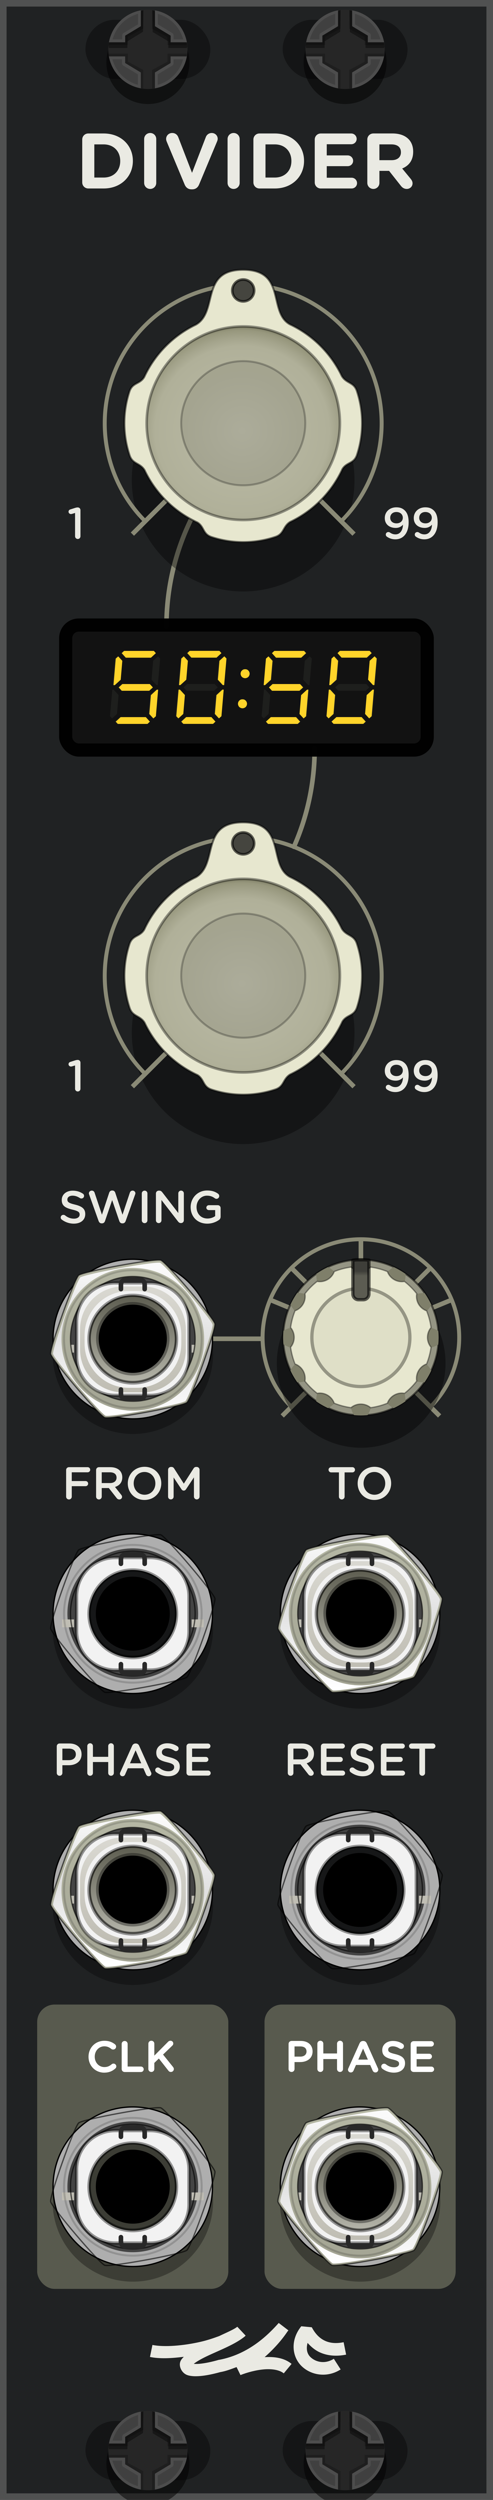 <?xml version="1.0" encoding="UTF-8"?>
<svg width="75" height="380" version="1.1" viewBox="0 0 75 380" xmlns="http://www.w3.org/2000/svg" xmlns:xlink="http://www.w3.org/1999/xlink">
 <defs>
  <linearGradient id="linearGradient7730">
   <stop stop-color="#b7b9a6" offset="0"/>
   <stop stop-color="#a3a493" offset="1"/>
  </linearGradient>
  <linearGradient id="linearGradient7712">
   <stop stop-color="#b5b5aa" offset="0"/>
   <stop stop-color="#5c5c4f" offset="1"/>
  </linearGradient>
  <linearGradient id="linearGradient8327">
   <stop stop-color="#d9d8d1" offset="0"/>
   <stop stop-color="#c0beb4" offset="1"/>
  </linearGradient>
  <filter id="filter8953" x="-.239" y="-.239" width="1.478" height="1.478" color-interpolation-filters="sRGB">
   <feGaussianBlur stdDeviation="1.257"/>
  </filter>
  <filter id="filter2706-3" x="-.228" y="-.228" width="1.456" height="1.456" color-interpolation-filters="sRGB">
   <feGaussianBlur stdDeviation="2.815"/>
  </filter>
  <linearGradient id="linearGradient2078" x1="74.85" x2="74.85" y1="78.42" y2="77.7" gradientTransform="translate(127.5 84.52)" gradientUnits="userSpaceOnUse">
   <stop stop-color="#5c5c52" offset="0"/>
   <stop stop-color="#3e3e39" offset="1"/>
  </linearGradient>
  <filter id="filter6065" x="-.115" y="-.115" width="1.23" height="1.23" color-interpolation-filters="sRGB">
   <feGaussianBlur stdDeviation="1.422"/>
  </filter>
  <linearGradient id="linearGradient6187">
   <stop stop-color="#bcbca8" offset="0"/>
   <stop stop-color="#b0b099" offset=".779"/>
   <stop stop-color="#a4a48c" offset=".853"/>
   <stop stop-color="#97977d" offset=".922"/>
   <stop stop-color="#686850" offset="1"/>
  </linearGradient>
  <linearGradient id="linearGradient7688-7">
   <stop stop-color="#fafafa" offset="0"/>
   <stop stop-color="#dfdfdf" offset=".481"/>
   <stop stop-color="#fff" offset="1"/>
  </linearGradient>
  <radialGradient id="radialGradient2922" cx="337" cy="68.44" r="15.5" gradientTransform="matrix(1.098 -2.363e-7 2.304e-7 1.071 -333.2 -7.791)" gradientUnits="userSpaceOnUse" xlink:href="#linearGradient6187"/>
  <radialGradient id="radialGradient2954" cx="337" cy="68.44" r="15.5" gradientTransform="matrix(1.098 -2.363e-7 2.304e-7 1.071 -333.2 76.21)" gradientUnits="userSpaceOnUse" xlink:href="#linearGradient6187"/>
  <filter id="filter10059-3" x="-.139" y="-.139" width="1.278" height="1.278" color-interpolation-filters="sRGB">
   <feGaussianBlur stdDeviation="1.416"/>
  </filter>
  <linearGradient id="linearGradient1410" x1="1178" x2="1178" y1="111.3" y2="86.17" gradientTransform="rotate(185 604.6 153.2)" gradientUnits="userSpaceOnUse" xlink:href="#linearGradient7730"/>
  <linearGradient id="linearGradient1412" x1="1186" x2="1186" y1="105.3" y2="91.53" gradientTransform="matrix(.986 0 0 .986 -1144 60.17)" gradientUnits="userSpaceOnUse" xlink:href="#linearGradient7712"/>
  <linearGradient id="linearGradient1414" x1="1181" x2="1181" y1="109.5" y2="86.81" gradientTransform="rotate(185 604.6 153.2)" gradientUnits="userSpaceOnUse" xlink:href="#linearGradient7688-7"/>
  <linearGradient id="linearGradient1416" x1="1183" x2="1183" y1="90.83" y2="106.1" gradientTransform="translate(-1079 21.49)" gradientUnits="userSpaceOnUse" xlink:href="#linearGradient8327"/>
  <filter id="filter10059-3-6" x="-.139" y="-.139" width="1.278" height="1.278" color-interpolation-filters="sRGB">
   <feGaussianBlur stdDeviation="1.416"/>
  </filter>
 </defs>
 <path d="m0 0h75v380h-75z" fill="#202223"/>
 <path d="m0.5 0.5h74v379h-74z" fill="none" stroke="#808080" stroke-linecap="square" stroke-opacity=".502"/>
 <path d="m42.4 353.1c-1.479 1.661-4.45 4.734-9.057 5.604l-4e-3 -0.014c-1.103 0.326-2.181 0.545-2.996 0.617-0.364 0.032-0.646 0.025-0.865 6e-3 0.362-0.3 1.078-0.723 1.982-1.154 1.914-0.913 4.391-1.825 5.848-3.068l-0.012-0.014c0.019-0.019 0.06-0.028 0.078-0.047l-1.275-1.357c-0.474 0.405-1.75 0.933-2.76 1.422-0.867 0.317-1.789 0.633-2.838 0.873-2.606 0.596-5.53 0.838-7.311 0.473l-0.375 1.826c1.491 0.306 3.301 0.208 5.145-0.023-0.247 0.257-0.506 0.515-0.582 0.941-0.096 0.538 0.171 1.134 0.547 1.484 0.389 0.363 0.801 0.442 1.219 0.494 0.417 0.052 0.867 0.044 1.363 0 0.892-0.079 1.935-0.297 3.008-0.596v4e-3c0.907-0.16 1.678-0.476 2.473-0.764l0.594 1.213c1.015-0.401 2.382-0.776 3.637-0.871s2.344 0.112 2.949 0.611l1.188-1.438c-1.139-0.94-2.641-1.113-4.098-1.025 1.344-1.195 2.546-2.504 3.488-3.916 0.01-0.011 0.037-0.032 0.047-0.043l-6e-3 -4e-3c0.025-0.038 0.065-0.07 0.09-0.107zm3.432 0.502c-1.733 2.152-1.388 4.673 0.062 6.07 1.451 1.397 3.884 1.801 5.928 0.492l-1.037-1.621c-1.316 0.843-2.739 0.529-3.557-0.258-0.551-0.53-0.664-1.286-0.438-2.154 0.513 0.572 1.086 1.064 1.762 1.389 1.194 0.574 2.598 0.697 4.104 0.393l-0.381-1.887c-1.189 0.24-2.119 0.128-2.889-0.242-0.77-0.37-1.42-1.021-1.955-2.029z" color="#000000" color-rendering="auto" dominant-baseline="auto" fill="#eaeae3" image-rendering="auto" shape-rendering="auto" solid-color="#000000" style="font-feature-settings:normal;font-variant-alternates:normal;font-variant-caps:normal;font-variant-ligatures:normal;font-variant-numeric:normal;font-variant-position:normal;isolation:auto;mix-blend-mode:normal;shape-padding:0;text-decoration-color:#000000;text-decoration-line:none;text-decoration-style:solid;text-indent:0;text-orientation:mixed;text-transform:none;white-space:normal"/>
 <g fill="#eaeae3" stroke-width=".948" aria-label="DIVIDER">
  <path d="m12.51 27.73c0 0.514 0.406 0.92 0.92 0.92h2.341c2.628 0 4.443-1.828 4.443-4.181v-0.024c0-2.353-1.816-4.157-4.443-4.157h-2.341c-0.514 0-0.92 0.406-0.92 0.92zm1.839-0.741v-5.041h1.421c1.505 0 2.52 1.039 2.52 2.52v0.024c0 1.481-1.015 2.496-2.52 2.496z"/>
  <path d="m21.93 27.8c0 0.514 0.406 0.92 0.92 0.92s0.92-0.406 0.92-0.92v-6.665c0-0.514-0.406-0.92-0.92-0.92s-0.92 0.406-0.92 0.92z"/>
  <path d="m29.13 28.78h0.119c0.502 0 0.848-0.275 1.039-0.729l2.735-6.546c0.048-0.107 0.096-0.263 0.096-0.406 0-0.502-0.406-0.884-0.908-0.884-0.442 0-0.764 0.287-0.884 0.585l-2.114 5.471-2.09-5.411c-0.143-0.37-0.454-0.645-0.932-0.645-0.514 0-0.92 0.394-0.92 0.908 0 0.155 0.048 0.299 0.107 0.442l2.711 6.486c0.191 0.454 0.537 0.729 1.039 0.729z"/>
  <path d="m34.62 27.8c0 0.514 0.406 0.92 0.92 0.92s0.92-0.406 0.92-0.92v-6.665c0-0.514-0.406-0.92-0.92-0.92s-0.92 0.406-0.92 0.92z"/>
  <path d="m38.55 27.73c0 0.514 0.406 0.92 0.92 0.92h2.341c2.628 0 4.443-1.828 4.443-4.181v-0.024c0-2.353-1.816-4.157-4.443-4.157h-2.341c-0.514 0-0.92 0.406-0.92 0.92zm1.839-0.741v-5.041h1.421c1.505 0 2.52 1.039 2.52 2.52v0.024c0 1.481-1.015 2.496-2.52 2.496z"/>
  <path d="m48.8 28.65h4.694c0.454 0 0.824-0.358 0.824-0.812s-0.37-0.824-0.824-0.824h-3.786v-1.756h3.189c0.454 0 0.824-0.358 0.824-0.812s-0.37-0.824-0.824-0.824h-3.189v-1.696h3.727c0.454 0 0.824-0.358 0.824-0.812s-0.37-0.824-0.824-0.824h-4.634c-0.514 0-0.92 0.406-0.92 0.92v6.522c0 0.514 0.406 0.92 0.92 0.92z"/>
  <path d="m55.88 27.8c0 0.514 0.406 0.92 0.92 0.92s0.92-0.406 0.92-0.92v-1.828h1.469l1.792 2.269c0.215 0.275 0.49 0.478 0.908 0.478 0.442 0 0.872-0.334 0.872-0.848 0-0.287-0.119-0.478-0.299-0.705l-1.278-1.553c1.015-0.418 1.672-1.23 1.672-2.544v-0.024c0-0.788-0.251-1.445-0.717-1.911-0.549-0.549-1.374-0.848-2.437-0.848h-2.903c-0.514 0-0.92 0.406-0.92 0.92zm1.839-3.452v-2.401h1.828c0.896 0 1.445 0.406 1.445 1.194v0.024c0 0.705-0.514 1.183-1.409 1.183z"/>
 </g>
 <g transform="translate(-105)">
  <rect x="118" y="3.005" width="19" height="9" rx="4.5" ry="4.5" fill-opacity=".377"/>
  <circle cx="127.5" cy="9.5" r="6.315" fill-opacity=".502" filter="url(#filter8953)"/>
  <circle cx="127.5" cy="7.5" r="6.028" fill="#262626"/>
  <path d="m126.8 1.534c-2.184 0.368-4.926 3.106-5.298 5.289h2.957v-1.228l2.342-1.252zm1.331 0v2.838l2.341 1.252v1.218h2.961c-0.363-2.192-3.111-4.94-5.302-5.309zm-6.633 6.618c0.363 2.192 3.111 4.945 5.302 5.313v-2.834l-2.342-1.252v-1.228zm8.977 0v1.228l-2.343 1.252v2.834c2.191-0.369 4.939-3.122 5.302-5.313z" fill="#1e1e1e"/>
  <path d="m126.8 1.551c-0.897 0.252-3.338 1.765-4.33 2.756-0.523 0.79-0.852 1.693-0.96 2.634 0.016 0.116 0.029 0.231 0.058 0.35h2.81v-1.009l2.38-1.457zm1.388 0.002 0.043 3.316 2.382 1.414v1.009h2.811c0.031-0.069 0.046-0.135 0.071-0.203-0.102-1.129-0.52-2.206-1.206-3.108-1.05-0.792-3.321-2.209-4.101-2.428z" fill-opacity=".397"/>
  <path d="m127.5 1.473c-0.178 0.001-0.356 0.011-0.533 0.028 0.177-0.017 0.355-0.027 0.533-0.028zm0.515 0.026c0.188 0.016 0.374 0.041 0.559 0.075-0.185-0.034-0.372-0.058-0.559-0.075zm0.559 0.075v2.409l2.383 1.436v1.009h2.474c-0.45-2.471-2.385-4.405-4.856-4.853zm4.856 4.853c0.014 0.085 0.025 0.17 0.035 0.255-0.01-0.085-0.022-0.171-0.035-0.255zm-6.76-4.89c-0.082 0.01-0.163 0.022-0.244 0.035 0.081-0.013 0.163-0.025 0.244-0.035zm-0.244 0.035c-2.471 0.449-4.404 2.383-4.853 4.855h2.472v-1.009l2.381-1.435zm-4.855 4.862c-0.033 0.183-0.057 0.367-0.073 0.552 0.016-0.185 0.04-0.369 0.073-0.552zm11.93 0.529c0.017 0.178 0.027 0.358 0.028 0.537-9.5e-4 -0.179-0.011-0.358-0.028-0.537zm-12.03 0.537c9.6e-4 0.179 0.011 0.358 0.028 0.537-0.017-0.178-0.027-0.358-0.028-0.537zm12.03 0.511c-0.016 0.186-0.041 0.372-0.075 0.556 0.034-0.184 0.058-0.369 0.075-0.556zm-11.97 0.308c0.01 0.085 0.022 0.171 0.035 0.255-0.014-0.085-0.025-0.17-0.035-0.255zm0.035 0.255c0.449 2.471 2.383 4.404 4.855 4.853v-2.409l-2.381-1.435v-1.009zm9.385 0v1.009l-2.383 1.435v2.411c2.471-0.449 4.404-2.383 4.853-4.855z" fill="#4d4d4d"/>
  <g fill="#404040" fill-opacity=".997" shape-rendering="auto">
   <path d="m126 2.107v1.588l-2.2 1.326a0.435 0.435 0 0 0-0.209 0.372v0.587h-1.462c0.535-1.888 1.983-3.337 3.871-3.873z" color="#000000" color-rendering="auto" dominant-baseline="auto" image-rendering="auto" solid-color="#000000" style="font-feature-settings:normal;font-variant-alternates:normal;font-variant-caps:normal;font-variant-ligatures:normal;font-variant-numeric:normal;font-variant-position:normal;isolation:auto;mix-blend-mode:normal;shape-padding:0;text-decoration-color:#000000;text-decoration-line:none;text-decoration-style:solid;text-indent:0;text-orientation:mixed;text-transform:none;white-space:normal"/>
   <path d="m129 2.107c1.889 0.534 3.339 1.984 3.875 3.873h-1.464v-0.587a0.435 0.435 0 0 0-0.209-0.372l-2.201-1.326z" color="#000000" color-rendering="auto" dominant-baseline="auto" image-rendering="auto" solid-color="#000000" style="font-feature-settings:normal;font-variant-alternates:normal;font-variant-caps:normal;font-variant-ligatures:normal;font-variant-numeric:normal;font-variant-position:normal;isolation:auto;mix-blend-mode:normal;shape-padding:0;text-decoration-color:#000000;text-decoration-line:none;text-decoration-style:solid;text-indent:0;text-orientation:mixed;text-transform:none;white-space:normal"/>
   <path d="m122.1 9.02h1.464v0.587a0.435 0.435 0 0 0 0.209 0.372l2.2 1.326v1.586c-1.888-0.535-3.337-1.983-3.873-3.871z" color="#000000" color-rendering="auto" dominant-baseline="auto" image-rendering="auto" solid-color="#000000" style="font-feature-settings:normal;font-variant-alternates:normal;font-variant-caps:normal;font-variant-ligatures:normal;font-variant-numeric:normal;font-variant-position:normal;isolation:auto;mix-blend-mode:normal;shape-padding:0;text-decoration-color:#000000;text-decoration-line:none;text-decoration-style:solid;text-indent:0;text-orientation:mixed;text-transform:none;white-space:normal"/>
   <path d="m131.4 9.02h1.46c-0.535 1.888-1.983 3.337-3.871 3.873v-1.588l2.201-1.326a0.435 0.435 0 0 0 0.209-0.372z" color="#000000" color-rendering="auto" dominant-baseline="auto" image-rendering="auto" solid-color="#000000" style="font-feature-settings:normal;font-variant-alternates:normal;font-variant-caps:normal;font-variant-ligatures:normal;font-variant-numeric:normal;font-variant-position:normal;isolation:auto;mix-blend-mode:normal;shape-padding:0;text-decoration-color:#000000;text-decoration-line:none;text-decoration-style:solid;text-indent:0;text-orientation:mixed;text-transform:none;white-space:normal"/>
  </g>
 </g>
 <g transform="translate(-105,365)">
  <rect x="118" y="3.005" width="19" height="9" rx="4.5" ry="4.5" fill-opacity=".377"/>
  <circle cx="127.5" cy="9.5" r="6.315" fill-opacity=".502" filter="url(#filter8953)"/>
  <circle cx="127.5" cy="7.5" r="6.028" fill="#262626"/>
  <path d="m126.8 1.534c-2.184 0.368-4.926 3.106-5.298 5.289h2.957v-1.228l2.342-1.252zm1.331 0v2.838l2.341 1.252v1.218h2.961c-0.363-2.192-3.111-4.94-5.302-5.309zm-6.633 6.618c0.363 2.192 3.111 4.945 5.302 5.313v-2.834l-2.342-1.252v-1.228zm8.977 0v1.228l-2.343 1.252v2.834c2.191-0.369 4.939-3.122 5.302-5.313z" fill="#1e1e1e"/>
  <path d="m126.8 1.551c-0.897 0.252-3.338 1.765-4.33 2.756-0.523 0.79-0.852 1.693-0.96 2.634 0.016 0.116 0.029 0.231 0.058 0.35h2.81v-1.009l2.38-1.457zm1.388 0.002 0.043 3.316 2.382 1.414v1.009h2.811c0.031-0.069 0.046-0.135 0.071-0.203-0.102-1.129-0.52-2.206-1.206-3.108-1.05-0.792-3.321-2.209-4.101-2.428z" fill-opacity=".397"/>
  <path d="m127.5 1.473c-0.178 0.001-0.356 0.011-0.533 0.028 0.177-0.017 0.355-0.027 0.533-0.028zm0.515 0.026c0.188 0.016 0.374 0.041 0.559 0.075-0.185-0.034-0.372-0.058-0.559-0.075zm0.559 0.075v2.409l2.383 1.436v1.009h2.474c-0.45-2.471-2.385-4.405-4.856-4.853zm4.856 4.853c0.014 0.085 0.025 0.17 0.035 0.255-0.01-0.085-0.022-0.171-0.035-0.255zm-6.76-4.89c-0.082 0.01-0.163 0.022-0.244 0.035 0.081-0.013 0.163-0.025 0.244-0.035zm-0.244 0.035c-2.471 0.449-4.404 2.383-4.853 4.855h2.472v-1.009l2.381-1.435zm-4.855 4.862c-0.033 0.183-0.057 0.367-0.073 0.552 0.016-0.185 0.04-0.369 0.073-0.552zm11.93 0.529c0.017 0.178 0.027 0.358 0.028 0.537-9.5e-4 -0.179-0.011-0.358-0.028-0.537zm-12.03 0.537c9.6e-4 0.179 0.011 0.358 0.028 0.537-0.017-0.178-0.027-0.358-0.028-0.537zm12.03 0.511c-0.016 0.186-0.041 0.372-0.075 0.556 0.034-0.184 0.058-0.369 0.075-0.556zm-11.97 0.308c0.01 0.085 0.022 0.171 0.035 0.255-0.014-0.085-0.025-0.17-0.035-0.255zm0.035 0.255c0.449 2.471 2.383 4.404 4.855 4.853v-2.409l-2.381-1.435v-1.009zm9.385 0v1.009l-2.383 1.435v2.411c2.471-0.449 4.404-2.383 4.853-4.855z" fill="#4d4d4d"/>
  <g fill="#404040" fill-opacity=".997" shape-rendering="auto">
   <path d="m126 2.107v1.588l-2.2 1.326a0.435 0.435 0 0 0-0.209 0.372v0.587h-1.462c0.535-1.888 1.983-3.337 3.871-3.873z" color="#000000" color-rendering="auto" dominant-baseline="auto" image-rendering="auto" solid-color="#000000" style="font-feature-settings:normal;font-variant-alternates:normal;font-variant-caps:normal;font-variant-ligatures:normal;font-variant-numeric:normal;font-variant-position:normal;isolation:auto;mix-blend-mode:normal;shape-padding:0;text-decoration-color:#000000;text-decoration-line:none;text-decoration-style:solid;text-indent:0;text-orientation:mixed;text-transform:none;white-space:normal"/>
   <path d="m129 2.107c1.889 0.534 3.339 1.984 3.875 3.873h-1.464v-0.587a0.435 0.435 0 0 0-0.209-0.372l-2.201-1.326z" color="#000000" color-rendering="auto" dominant-baseline="auto" image-rendering="auto" solid-color="#000000" style="font-feature-settings:normal;font-variant-alternates:normal;font-variant-caps:normal;font-variant-ligatures:normal;font-variant-numeric:normal;font-variant-position:normal;isolation:auto;mix-blend-mode:normal;shape-padding:0;text-decoration-color:#000000;text-decoration-line:none;text-decoration-style:solid;text-indent:0;text-orientation:mixed;text-transform:none;white-space:normal"/>
   <path d="m122.1 9.02h1.464v0.587a0.435 0.435 0 0 0 0.209 0.372l2.2 1.326v1.586c-1.888-0.535-3.337-1.983-3.873-3.871z" color="#000000" color-rendering="auto" dominant-baseline="auto" image-rendering="auto" solid-color="#000000" style="font-feature-settings:normal;font-variant-alternates:normal;font-variant-caps:normal;font-variant-ligatures:normal;font-variant-numeric:normal;font-variant-position:normal;isolation:auto;mix-blend-mode:normal;shape-padding:0;text-decoration-color:#000000;text-decoration-line:none;text-decoration-style:solid;text-indent:0;text-orientation:mixed;text-transform:none;white-space:normal"/>
   <path d="m131.4 9.02h1.46c-0.535 1.888-1.983 3.337-3.871 3.873v-1.588l2.201-1.326a0.435 0.435 0 0 0 0.209-0.372z" color="#000000" color-rendering="auto" dominant-baseline="auto" image-rendering="auto" solid-color="#000000" style="font-feature-settings:normal;font-variant-alternates:normal;font-variant-caps:normal;font-variant-ligatures:normal;font-variant-numeric:normal;font-variant-position:normal;isolation:auto;mix-blend-mode:normal;shape-padding:0;text-decoration-color:#000000;text-decoration-line:none;text-decoration-style:solid;text-indent:0;text-orientation:mixed;text-transform:none;white-space:normal"/>
  </g>
 </g>
 <g transform="translate(-75,365)">
  <rect x="118" y="3.005" width="19" height="9" rx="4.5" ry="4.5" fill-opacity=".377"/>
  <circle cx="127.5" cy="9.5" r="6.315" fill-opacity=".502" filter="url(#filter8953)"/>
  <circle cx="127.5" cy="7.5" r="6.028" fill="#262626"/>
  <path d="m126.8 1.534c-2.184 0.368-4.926 3.106-5.298 5.289h2.957v-1.228l2.342-1.252zm1.331 0v2.838l2.341 1.252v1.218h2.961c-0.363-2.192-3.111-4.94-5.302-5.309zm-6.633 6.618c0.363 2.192 3.111 4.945 5.302 5.313v-2.834l-2.342-1.252v-1.228zm8.977 0v1.228l-2.343 1.252v2.834c2.191-0.369 4.939-3.122 5.302-5.313z" fill="#1e1e1e"/>
  <path d="m126.8 1.551c-0.897 0.252-3.338 1.765-4.33 2.756-0.523 0.79-0.852 1.693-0.96 2.634 0.016 0.116 0.029 0.231 0.058 0.35h2.81v-1.009l2.38-1.457zm1.388 0.002 0.043 3.316 2.382 1.414v1.009h2.811c0.031-0.069 0.046-0.135 0.071-0.203-0.102-1.129-0.52-2.206-1.206-3.108-1.05-0.792-3.321-2.209-4.101-2.428z" fill-opacity=".397"/>
  <path d="m127.5 1.473c-0.178 0.001-0.356 0.011-0.533 0.028 0.177-0.017 0.355-0.027 0.533-0.028zm0.515 0.026c0.188 0.016 0.374 0.041 0.559 0.075-0.185-0.034-0.372-0.058-0.559-0.075zm0.559 0.075v2.409l2.383 1.436v1.009h2.474c-0.45-2.471-2.385-4.405-4.856-4.853zm4.856 4.853c0.014 0.085 0.025 0.17 0.035 0.255-0.01-0.085-0.022-0.171-0.035-0.255zm-6.76-4.89c-0.082 0.01-0.163 0.022-0.244 0.035 0.081-0.013 0.163-0.025 0.244-0.035zm-0.244 0.035c-2.471 0.449-4.404 2.383-4.853 4.855h2.472v-1.009l2.381-1.435zm-4.855 4.862c-0.033 0.183-0.057 0.367-0.073 0.552 0.016-0.185 0.04-0.369 0.073-0.552zm11.93 0.529c0.017 0.178 0.027 0.358 0.028 0.537-9.5e-4 -0.179-0.011-0.358-0.028-0.537zm-12.03 0.537c9.6e-4 0.179 0.011 0.358 0.028 0.537-0.017-0.178-0.027-0.358-0.028-0.537zm12.03 0.511c-0.016 0.186-0.041 0.372-0.075 0.556 0.034-0.184 0.058-0.369 0.075-0.556zm-11.97 0.308c0.01 0.085 0.022 0.171 0.035 0.255-0.014-0.085-0.025-0.17-0.035-0.255zm0.035 0.255c0.449 2.471 2.383 4.404 4.855 4.853v-2.409l-2.381-1.435v-1.009zm9.385 0v1.009l-2.383 1.435v2.411c2.471-0.449 4.404-2.383 4.853-4.855z" fill="#4d4d4d"/>
  <g fill="#404040" fill-opacity=".997" shape-rendering="auto">
   <path d="m126 2.107v1.588l-2.2 1.326a0.435 0.435 0 0 0-0.209 0.372v0.587h-1.462c0.535-1.888 1.983-3.337 3.871-3.873z" color="#000000" color-rendering="auto" dominant-baseline="auto" image-rendering="auto" solid-color="#000000" style="font-feature-settings:normal;font-variant-alternates:normal;font-variant-caps:normal;font-variant-ligatures:normal;font-variant-numeric:normal;font-variant-position:normal;isolation:auto;mix-blend-mode:normal;shape-padding:0;text-decoration-color:#000000;text-decoration-line:none;text-decoration-style:solid;text-indent:0;text-orientation:mixed;text-transform:none;white-space:normal"/>
   <path d="m129 2.107c1.889 0.534 3.339 1.984 3.875 3.873h-1.464v-0.587a0.435 0.435 0 0 0-0.209-0.372l-2.201-1.326z" color="#000000" color-rendering="auto" dominant-baseline="auto" image-rendering="auto" solid-color="#000000" style="font-feature-settings:normal;font-variant-alternates:normal;font-variant-caps:normal;font-variant-ligatures:normal;font-variant-numeric:normal;font-variant-position:normal;isolation:auto;mix-blend-mode:normal;shape-padding:0;text-decoration-color:#000000;text-decoration-line:none;text-decoration-style:solid;text-indent:0;text-orientation:mixed;text-transform:none;white-space:normal"/>
   <path d="m122.1 9.02h1.464v0.587a0.435 0.435 0 0 0 0.209 0.372l2.2 1.326v1.586c-1.888-0.535-3.337-1.983-3.873-3.871z" color="#000000" color-rendering="auto" dominant-baseline="auto" image-rendering="auto" solid-color="#000000" style="font-feature-settings:normal;font-variant-alternates:normal;font-variant-caps:normal;font-variant-ligatures:normal;font-variant-numeric:normal;font-variant-position:normal;isolation:auto;mix-blend-mode:normal;shape-padding:0;text-decoration-color:#000000;text-decoration-line:none;text-decoration-style:solid;text-indent:0;text-orientation:mixed;text-transform:none;white-space:normal"/>
   <path d="m131.4 9.02h1.46c-0.535 1.888-1.983 3.337-3.871 3.873v-1.588l2.201-1.326a0.435 0.435 0 0 0 0.209-0.372z" color="#000000" color-rendering="auto" dominant-baseline="auto" image-rendering="auto" solid-color="#000000" style="font-feature-settings:normal;font-variant-alternates:normal;font-variant-caps:normal;font-variant-ligatures:normal;font-variant-numeric:normal;font-variant-position:normal;isolation:auto;mix-blend-mode:normal;shape-padding:0;text-decoration-color:#000000;text-decoration-line:none;text-decoration-style:solid;text-indent:0;text-orientation:mixed;text-transform:none;white-space:normal"/>
  </g>
 </g>
 <rect x="5.655" y="304.7" width="29.08" height="43.22" rx="2.652" ry="2.652" fill="#585a4e"/>
 <g fill="#fff" stroke="#fff" stroke-width=".1" aria-label="CLK">
  <path d="m15.85 315c0.74 0 1.232-0.236 1.664-0.616 0.072-0.066 0.131-0.164 0.131-0.288 0-0.203-0.177-0.373-0.38-0.373-0.098 0-0.183 0.039-0.242 0.092-0.334 0.282-0.662 0.439-1.147 0.439-0.878 0-1.514-0.727-1.514-1.625v-0.013c0-0.898 0.642-1.618 1.514-1.618 0.439 0 0.78 0.157 1.094 0.413 0.052 0.039 0.131 0.079 0.242 0.079 0.223 0 0.4-0.17 0.4-0.393 0-0.144-0.072-0.256-0.157-0.321-0.4-0.308-0.865-0.518-1.573-0.518-1.389 0-2.365 1.068-2.365 2.372v0.013c0 1.317 0.996 2.359 2.333 2.359z"/>
  <path d="m18.56 314.5c0 0.229 0.177 0.406 0.406 0.406h2.477c0.203 0 0.367-0.164 0.367-0.367s-0.164-0.367-0.367-0.367h-2.077v-3.486c0-0.223-0.177-0.4-0.4-0.4-0.229 0-0.406 0.177-0.406 0.4z"/>
  <path d="m22.62 314.5c0 0.223 0.177 0.4 0.406 0.4 0.223 0 0.4-0.177 0.4-0.4v-0.95l0.747-0.721 1.474 1.88c0.085 0.111 0.183 0.19 0.341 0.19 0.229 0 0.406-0.17 0.406-0.393 0-0.124-0.046-0.203-0.111-0.288l-1.546-1.92 1.428-1.376c0.092-0.085 0.144-0.177 0.144-0.301 0-0.197-0.151-0.373-0.373-0.373-0.144 0-0.242 0.052-0.334 0.151l-2.175 2.188v-1.939c0-0.223-0.177-0.4-0.4-0.4-0.229 0-0.406 0.177-0.406 0.4z"/>
 </g>
 <rect x="40.24" y="304.7" width="29.08" height="43.22" rx="2.652" ry="2.652" fill="#585a4e"/>
 <g fill="#fff" stroke="#fff" stroke-width=".1" aria-label="PHASE">
  <path d="m43.95 314.5c0 0.223 0.177 0.4 0.406 0.4 0.223 0 0.4-0.177 0.4-0.4v-1.107h0.911c1.009 0 1.835-0.537 1.835-1.566v-0.013c0-0.924-0.668-1.533-1.743-1.533h-1.402c-0.229 0-0.406 0.177-0.406 0.406zm0.806-1.835v-1.651h0.937c0.603 0 0.989 0.282 0.989 0.819v0.013c0 0.478-0.38 0.819-0.989 0.819z"/>
  <path d="m48.33 314.5c0 0.223 0.177 0.4 0.406 0.4 0.223 0 0.4-0.177 0.4-0.4v-1.566h2.188v1.566c0 0.223 0.177 0.4 0.4 0.4 0.229 0 0.406-0.177 0.406-0.4v-3.853c0-0.223-0.177-0.4-0.406-0.4-0.223 0-0.4 0.177-0.4 0.4v1.54h-2.188v-1.54c0-0.223-0.177-0.4-0.4-0.4-0.229 0-0.406 0.177-0.406 0.4z"/>
  <path d="m52.99 314.6c0 0.21 0.164 0.373 0.373 0.373 0.17 0 0.308-0.092 0.373-0.256l0.387-0.885h2.228l0.373 0.858c0.072 0.17 0.203 0.282 0.393 0.282 0.216 0 0.38-0.17 0.38-0.387 0-0.052-0.013-0.111-0.046-0.17l-1.704-3.8c-0.092-0.203-0.249-0.328-0.478-0.328h-0.039c-0.229 0-0.393 0.124-0.485 0.328l-1.704 3.8c-0.033 0.066-0.052 0.124-0.052 0.183zm1.441-1.481 0.806-1.854 0.806 1.854z"/>
  <path d="m59.93 315c0.963 0 1.638-0.511 1.638-1.369v-0.013c0-0.76-0.498-1.107-1.468-1.343-0.885-0.21-1.094-0.367-1.094-0.721v-0.013c0-0.301 0.275-0.544 0.747-0.544 0.36 0 0.701 0.118 1.055 0.347 0.066 0.039 0.131 0.059 0.21 0.059 0.21 0 0.38-0.164 0.38-0.373 0-0.157-0.085-0.269-0.177-0.321-0.413-0.275-0.878-0.426-1.455-0.426-0.911 0-1.566 0.544-1.566 1.33v0.013c0 0.845 0.55 1.134 1.527 1.369 0.852 0.197 1.035 0.373 1.035 0.701v0.013c0 0.341-0.315 0.577-0.812 0.577s-0.904-0.17-1.284-0.472c-0.052-0.039-0.124-0.072-0.236-0.072-0.21 0-0.38 0.164-0.38 0.373 0 0.131 0.066 0.242 0.157 0.308 0.511 0.38 1.101 0.577 1.723 0.577z"/>
  <path d="m62.93 314.9h2.7c0.197 0 0.36-0.157 0.36-0.36 0-0.197-0.164-0.36-0.36-0.36h-2.3v-1.232h1.972c0.197 0 0.36-0.157 0.36-0.354 0-0.203-0.164-0.367-0.36-0.367h-1.972v-1.193h2.267c0.197 0 0.36-0.157 0.36-0.36 0-0.197-0.164-0.36-0.36-0.36h-2.667c-0.229 0-0.406 0.177-0.406 0.406v3.774c0 0.229 0.177 0.406 0.406 0.406z"/>
 </g>
 <g fill="#eaeae3">
  <g aria-label="PHASE">
   <path d="m8.634 269.5c0 0.237 0.188 0.425 0.432 0.425 0.237 0 0.425-0.188 0.425-0.425v-1.177h0.968c1.072 0 1.949-0.571 1.949-1.664v-0.014c0-0.982-0.71-1.629-1.852-1.629h-1.49c-0.244 0-0.432 0.188-0.432 0.432zm0.856-1.949v-1.754h0.996c0.64 0 1.051 0.299 1.051 0.87v0.014c0 0.508-0.404 0.87-1.051 0.87z"/>
   <path d="m13.28 269.5c0 0.237 0.188 0.425 0.432 0.425 0.237 0 0.425-0.188 0.425-0.425v-1.664h2.325v1.664c0 0.237 0.188 0.425 0.425 0.425 0.244 0 0.432-0.188 0.432-0.425v-4.093c0-0.237-0.188-0.425-0.432-0.425-0.237 0-0.425 0.188-0.425 0.425v1.636h-2.325v-1.636c0-0.237-0.188-0.425-0.425-0.425-0.244 0-0.432 0.188-0.432 0.425z"/>
   <path d="m18.24 269.6c0 0.223 0.174 0.397 0.397 0.397 0.181 0 0.327-0.098 0.397-0.272l0.411-0.94h2.367l0.397 0.912c0.077 0.181 0.216 0.299 0.418 0.299 0.23 0 0.404-0.181 0.404-0.411 0-0.056-0.014-0.118-0.049-0.181l-1.81-4.038c-0.097-0.216-0.265-0.348-0.508-0.348h-0.042c-0.244 0-0.418 0.132-0.515 0.348l-1.81 4.038c-0.035 0.07-0.056 0.132-0.056 0.195zm1.532-1.573 0.856-1.97 0.856 1.97z"/>
   <path d="m25.61 270c1.023 0 1.74-0.543 1.74-1.455v-0.014c0-0.808-0.529-1.177-1.559-1.427-0.94-0.223-1.163-0.39-1.163-0.766v-0.014c0-0.32 0.292-0.578 0.794-0.578 0.383 0 0.745 0.125 1.121 0.369 0.07 0.042 0.139 0.063 0.223 0.063 0.223 0 0.404-0.174 0.404-0.397 0-0.167-0.09-0.285-0.188-0.341-0.439-0.292-0.933-0.453-1.545-0.453-0.968 0-1.664 0.578-1.664 1.413v0.014c0 0.898 0.585 1.204 1.622 1.455 0.905 0.209 1.1 0.397 1.1 0.745v0.014c0 0.362-0.334 0.613-0.863 0.613s-0.961-0.181-1.364-0.501c-0.056-0.042-0.132-0.077-0.251-0.077-0.223 0-0.404 0.174-0.404 0.397 0 0.139 0.07 0.258 0.167 0.327 0.543 0.404 1.17 0.613 1.831 0.613z"/>
   <path d="m28.8 269.9h2.868c0.209 0 0.383-0.167 0.383-0.383 0-0.209-0.174-0.383-0.383-0.383h-2.444v-1.309h2.095c0.209 0 0.383-0.167 0.383-0.376 0-0.216-0.174-0.39-0.383-0.39h-2.095v-1.267h2.409c0.209 0 0.383-0.167 0.383-0.383 0-0.209-0.174-0.383-0.383-0.383h-2.833c-0.244 0-0.432 0.188-0.432 0.432v4.01c0 0.244 0.188 0.432 0.432 0.432z"/>
  </g>
  <g aria-label="RESET">
   <path d="m43.78 269.5c0 0.237 0.188 0.425 0.432 0.425 0.237 0 0.425-0.188 0.425-0.425v-1.309h1.079l1.183 1.511c0.097 0.132 0.223 0.223 0.418 0.223 0.209 0 0.411-0.16 0.411-0.397 0-0.132-0.056-0.223-0.139-0.327l-0.933-1.177c0.654-0.202 1.107-0.675 1.107-1.455v-0.014c0-0.425-0.146-0.787-0.404-1.051-0.313-0.306-0.794-0.487-1.406-0.487h-1.74c-0.244 0-0.432 0.188-0.432 0.432zm0.856-2.068v-1.636h1.246c0.633 0 1.009 0.285 1.009 0.808v0.014c0 0.494-0.39 0.815-1.002 0.815z"/>
   <path d="m49.25 269.9h2.868c0.209 0 0.383-0.167 0.383-0.383 0-0.209-0.174-0.383-0.383-0.383h-2.444v-1.309h2.095c0.209 0 0.383-0.167 0.383-0.376 0-0.216-0.174-0.39-0.383-0.39h-2.095v-1.267h2.409c0.209 0 0.383-0.167 0.383-0.383 0-0.209-0.174-0.383-0.383-0.383h-2.833c-0.244 0-0.432 0.188-0.432 0.432v4.01c0 0.244 0.188 0.432 0.432 0.432z"/>
   <path d="m55.18 270c1.023 0 1.74-0.543 1.74-1.455v-0.014c0-0.808-0.529-1.177-1.559-1.427-0.94-0.223-1.163-0.39-1.163-0.766v-0.014c0-0.32 0.292-0.578 0.794-0.578 0.383 0 0.745 0.125 1.121 0.369 0.07 0.042 0.139 0.063 0.223 0.063 0.223 0 0.404-0.174 0.404-0.397 0-0.167-0.09-0.285-0.188-0.341-0.439-0.292-0.933-0.453-1.545-0.453-0.968 0-1.664 0.578-1.664 1.413v0.014c0 0.898 0.585 1.204 1.622 1.455 0.905 0.209 1.1 0.397 1.1 0.745v0.014c0 0.362-0.334 0.613-0.863 0.613s-0.961-0.181-1.364-0.501c-0.056-0.042-0.132-0.077-0.251-0.077-0.223 0-0.404 0.174-0.404 0.397 0 0.139 0.07 0.258 0.167 0.327 0.543 0.404 1.17 0.613 1.831 0.613z"/>
   <path d="m58.37 269.9h2.868c0.209 0 0.383-0.167 0.383-0.383 0-0.209-0.174-0.383-0.383-0.383h-2.444v-1.309h2.095c0.209 0 0.383-0.167 0.383-0.376 0-0.216-0.174-0.39-0.383-0.39h-2.095v-1.267h2.409c0.209 0 0.383-0.167 0.383-0.383 0-0.209-0.174-0.383-0.383-0.383h-2.833c-0.244 0-0.432 0.188-0.432 0.432v4.01c0 0.244 0.188 0.432 0.432 0.432z"/>
   <path d="m63.8 269.5c0 0.237 0.195 0.425 0.432 0.425s0.432-0.188 0.432-0.425v-3.69h1.19c0.216 0 0.39-0.181 0.39-0.397s-0.174-0.397-0.39-0.397h-3.237c-0.223 0-0.397 0.181-0.397 0.397s0.174 0.397 0.397 0.397h1.183z"/>
  </g>
  <g aria-label="SWING">
   <path d="m11.23 186c1.023 0 1.74-0.543 1.74-1.455v-0.014c0-0.808-0.529-1.177-1.559-1.427-0.94-0.223-1.163-0.39-1.163-0.766v-0.014c0-0.32 0.292-0.578 0.794-0.578 0.383 0 0.745 0.125 1.121 0.369 0.07 0.042 0.139 0.063 0.223 0.063 0.223 0 0.404-0.174 0.404-0.397 0-0.167-0.09-0.285-0.188-0.341-0.439-0.292-0.933-0.453-1.545-0.453-0.968 0-1.664 0.578-1.664 1.413v0.014c0 0.898 0.585 1.204 1.622 1.455 0.905 0.209 1.1 0.397 1.1 0.745v0.014c0 0.362-0.334 0.613-0.863 0.613s-0.961-0.181-1.364-0.501c-0.056-0.042-0.132-0.077-0.251-0.077-0.223 0-0.404 0.174-0.404 0.397 0 0.139 0.07 0.258 0.167 0.327 0.543 0.404 1.17 0.613 1.831 0.613z"/>
   <path d="m15 185.6c0.084 0.223 0.237 0.355 0.446 0.355h0.084c0.209 0 0.369-0.132 0.446-0.355l1.086-3.181 1.086 3.181c0.077 0.223 0.23 0.355 0.439 0.355h0.084c0.209 0 0.369-0.139 0.446-0.355l1.441-4.038c0.021-0.049 0.042-0.118 0.042-0.174 0-0.23-0.195-0.411-0.425-0.411-0.209 0-0.355 0.132-0.418 0.306l-1.121 3.356-1.1-3.335c-0.063-0.202-0.216-0.341-0.432-0.341h-0.063c-0.216 0-0.362 0.139-0.432 0.341l-1.1 3.335-1.121-3.349c-0.056-0.181-0.216-0.313-0.425-0.313-0.237 0-0.439 0.181-0.439 0.418 0 0.056 0.014 0.118 0.035 0.167z"/>
   <path d="m21.57 185.5c0 0.237 0.188 0.425 0.432 0.425 0.237 0 0.425-0.188 0.425-0.425v-4.093c0-0.237-0.188-0.425-0.425-0.425-0.244 0-0.432 0.188-0.432 0.425z"/>
   <path d="m23.72 185.5c0 0.23 0.188 0.418 0.425 0.418 0.23 0 0.418-0.188 0.418-0.418v-3.091l2.506 3.244c0.118 0.153 0.244 0.258 0.446 0.258h0.035c0.237 0 0.418-0.188 0.418-0.425v-4.093c0-0.23-0.188-0.418-0.425-0.418-0.23 0-0.418 0.188-0.418 0.418v2.994l-2.437-3.154c-0.118-0.146-0.237-0.251-0.446-0.251h-0.09c-0.244 0-0.432 0.195-0.432 0.432z"/>
   <path d="m31.53 186c0.731 0 1.316-0.251 1.733-0.529 0.202-0.125 0.299-0.299 0.299-0.543v-1.302c0-0.244-0.188-0.432-0.432-0.432h-1.358c-0.209 0-0.383 0.167-0.383 0.376s0.174 0.369 0.383 0.369h0.961v0.912c-0.299 0.223-0.717 0.369-1.177 0.369-0.996 0-1.657-0.738-1.657-1.74v-0.014c0-0.933 0.682-1.72 1.58-1.72 0.529 0 0.87 0.153 1.183 0.383 0.07 0.049 0.153 0.098 0.265 0.098 0.237 0 0.425-0.195 0.425-0.425 0-0.167-0.09-0.285-0.174-0.348-0.446-0.32-0.933-0.494-1.664-0.494-1.469 0-2.513 1.156-2.513 2.52v0.014c0 1.42 1.002 2.506 2.527 2.506z"/>
  </g>
 </g>
 <path d="m26.52 203.5h13.61" fill="none" stroke="#8a8a76" stroke-width=".7"/>
 <g transform="matrix(.409 0 0 .408 24.23 158)" fill="none" stroke="#8a8a76">
  <path d="m75 111v-36.74" stroke-width="1.714"/>
  <path d="m49.14 136.9a36.57 36.59 0 0 1 0-51.75 36.57 36.59 0 0 1 51.71 1e-6 36.57 36.59 0 0 1 0 51.75" stroke-linecap="round" stroke-linejoin="round" stroke-width="1.469"/>
  <g stroke-width="1.714">
   <path d="m75 111-29.27 29.27"/>
   <path d="m75 111 29.27 29.27"/>
   <path d="m75 111 25.96-25.98"/>
   <path d="m75 111 33.91-14.06"/>
   <path d="m75 111-25.96-25.98"/>
   <path d="m75 111-33.91-14.06"/>
  </g>
 </g>
 <g transform="translate(-147.6 31)">
  <circle transform="matrix(.866 0 0 .866 27.18 23.64)" cx="202.5" cy="176.2" r="14.82" fill-opacity=".413" filter="url(#filter2706-3)"/>
  <circle cx="202.5" cy="172.3" r="11.83" fill="#959584" stroke="#000" stroke-linecap="round" stroke-linejoin="round" stroke-miterlimit="0" stroke-opacity=".537" stroke-width=".3"/>
  <path d="m202.5 160.5a11.83 11.83 0 0 0-1.01 0.05c-0.241 0.339-0.39 0.76-0.489 1.073l1.499 10.71 1.494-10.7c-0.075-0.321-0.219-0.74-0.466-1.076a11.83 11.83 0 0 0-1.028-0.052zm0 11.83 6.647-8.523c0.096-0.316 0.179-0.751 0.133-1.166a11.83 11.83 0 0 0-1.774-1.016c-0.374 0.173-0.71 0.461-0.95 0.681zl10.02-4.057c0.238-0.224 0.528-0.555 0.696-0.933a11.83 11.83 0 0 0-1.024-1.777c-0.411-0.038-0.847 0.044-1.164 0.114zl10.7 1.496c0.321-0.075 0.738-0.22 1.074-0.466a11.83 11.83 0 0 0 0.054-1.029 11.83 11.83 0 0 0-0.052-1.01c-0.338-0.24-0.759-0.39-1.071-0.489zl8.523 6.647c0.316 0.096 0.752 0.179 1.168 0.133a11.83 11.83 0 0 0 1.014-1.772c-0.173-0.374-0.461-0.71-0.681-0.95zl4.056 10.02c0.224 0.238 0.554 0.528 0.933 0.696a11.83 11.83 0 0 0 1.779-1.026c0.037-0.411-0.045-0.845-0.116-1.162zl-1.496 10.7c0.075 0.321 0.219 0.74 0.466 1.076a11.83 11.83 0 0 0 1.029 0.052 11.83 11.83 0 0 0 1.009-0.05c0.241-0.339 0.392-0.76 0.491-1.073zl-6.648 8.523c-0.096 0.316-0.18 0.752-0.133 1.168a11.83 11.83 0 0 0 1.774 1.016c0.374-0.173 0.71-0.461 0.95-0.681zl-10.02 4.057c-0.238 0.224-0.528 0.554-0.696 0.933a11.83 11.83 0 0 0 1.028 1.779c0.41 0.036 0.844-0.046 1.161-0.116zl-10.7-1.494c-0.321 0.075-0.74 0.219-1.076 0.466a11.83 11.83 0 0 0-0.052 1.028 11.83 11.83 0 0 0 0.05 1.01c0.338 0.241 0.758 0.39 1.071 0.489zl-8.523-6.647c-0.316-0.096-0.754-0.18-1.169-0.133a11.83 11.83 0 0 0-1.014 1.772c0.173 0.375 0.461 0.712 0.681 0.952zl-4.057-10.02c-0.224-0.239-0.555-0.528-0.934-0.696a11.83 11.83 0 0 0-1.777 1.024c-0.037 0.411 0.045 0.847 0.116 1.164z" fill="#7f7f6a"/>
  <g stroke-linecap="round" stroke-linejoin="round">
   <path d="m201 161.6a10.8 10.8 0 0 0-2.553 0.675 2.332 2.332 0 0 1 0 2e-3 2.332 2.332 0 0 1-1.028 1.225 2.332 2.332 0 0 1-1.574 0.273 10.8 10.8 0 0 0-1.86 1.874 2.332 2.332 0 0 1-0.278 1.567 2.332 2.332 0 0 1-1.223 1.023 10.8 10.8 0 0 0-0.679 2.553 2.332 2.332 0 0 1 0.544 1.496 2.332 2.332 0 0 1-0.544 1.494 10.8 10.8 0 0 0 0.677 2.551 2.332 2.332 0 0 1 1.225 1.028 2.332 2.332 0 0 1 0.273 1.574 10.8 10.8 0 0 0 1.878 1.862 2.332 2.332 0 0 1 0.285-0.035 2.332 2.332 0 0 1 1.276 0.311 2.332 2.332 0 0 1 1.024 1.223 10.8 10.8 0 0 0 2.555 0.677 2.332 2.332 0 0 1 1.494-0.542 2.332 2.332 0 0 1 1.492 0.544 10.8 10.8 0 0 0 2.551-0.675 2.332 2.332 0 0 1 0-2e-3 2.332 2.332 0 0 1 1.028-1.225 2.332 2.332 0 0 1 1.111-0.313 2.332 2.332 0 0 1 0.463 0.04 10.8 10.8 0 0 0 1.86-1.874 2.332 2.332 0 0 1 0.278-1.565 2.332 2.332 0 0 1 1.225-1.028 10.8 10.8 0 0 0 0.677-2.551 2.332 2.332 0 0 1-0.542-1.494 2.332 2.332 0 0 1 0.544-1.494 10.8 10.8 0 0 0-0.677-2.55 2.332 2.332 0 0 1-2e-3 0 2.332 2.332 0 0 1-1.225-1.028 2.332 2.332 0 0 1-0.275-1.574 10.8 10.8 0 0 0-1.874-1.862 2.332 2.332 0 0 1-1.563-0.278 2.332 2.332 0 0 1-1.023-1.221 10.8 10.8 0 0 0-2.555-0.679 2.332 2.332 0 0 1-1.494 0.542 2.332 2.332 0 0 1-1.492-0.544z" fill="#e7e7cf" stroke="#000" stroke-opacity=".399" stroke-width=".2"/>
   <ellipse transform="scale(1,-1)" cx="202.5" cy="-172.3" rx="7.454" ry="7.459" fill="#dfdfc7" stroke="#959584" stroke-width=".5"/>
   <path d="m201.8 160.5c-0.181 7e-3 -0.345 0.038-0.518 0.055v5.149c0 0.477 0.384 0.861 0.861 0.861h0.722c0.477 0 0.861-0.384 0.861-0.861v-5.164c-0.388-0.039-0.792-0.056-1.222-0.04-0.241-9e-3 -0.476-9e-3 -0.703 1e-5z" fill="url(#linearGradient2078)" stroke="#000" stroke-opacity=".615" stroke-width=".5"/>
  </g>
 </g>
 <g transform="translate(-75)">
  <rect x="118" y="3.005" width="19" height="9" rx="4.5" ry="4.5" fill-opacity=".377"/>
  <circle cx="127.5" cy="9.5" r="6.315" fill-opacity=".502" filter="url(#filter8953)"/>
  <circle cx="127.5" cy="7.5" r="6.028" fill="#262626"/>
  <path d="m126.8 1.534c-2.184 0.368-4.926 3.106-5.298 5.289h2.957v-1.228l2.342-1.252zm1.331 0v2.838l2.341 1.252v1.218h2.961c-0.363-2.192-3.111-4.94-5.302-5.309zm-6.633 6.618c0.363 2.192 3.111 4.945 5.302 5.313v-2.834l-2.342-1.252v-1.228zm8.977 0v1.228l-2.343 1.252v2.834c2.191-0.369 4.939-3.122 5.302-5.313z" fill="#1e1e1e"/>
  <path d="m126.8 1.551c-0.897 0.252-3.338 1.765-4.33 2.756-0.523 0.79-0.852 1.693-0.96 2.634 0.016 0.116 0.029 0.231 0.058 0.35h2.81v-1.009l2.38-1.457zm1.388 0.002 0.043 3.316 2.382 1.414v1.009h2.811c0.031-0.069 0.046-0.135 0.071-0.203-0.102-1.129-0.52-2.206-1.206-3.108-1.05-0.792-3.321-2.209-4.101-2.428z" fill-opacity=".397"/>
  <path d="m127.5 1.473c-0.178 0.001-0.356 0.011-0.533 0.028 0.177-0.017 0.355-0.027 0.533-0.028zm0.515 0.026c0.188 0.016 0.374 0.041 0.559 0.075-0.185-0.034-0.372-0.058-0.559-0.075zm0.559 0.075v2.409l2.383 1.436v1.009h2.474c-0.45-2.471-2.385-4.405-4.856-4.853zm4.856 4.853c0.014 0.085 0.025 0.17 0.035 0.255-0.01-0.085-0.022-0.171-0.035-0.255zm-6.76-4.89c-0.082 0.01-0.163 0.022-0.244 0.035 0.081-0.013 0.163-0.025 0.244-0.035zm-0.244 0.035c-2.471 0.449-4.404 2.383-4.853 4.855h2.472v-1.009l2.381-1.435zm-4.855 4.862c-0.033 0.183-0.057 0.367-0.073 0.552 0.016-0.185 0.04-0.369 0.073-0.552zm11.93 0.529c0.017 0.178 0.027 0.358 0.028 0.537-9.5e-4 -0.179-0.011-0.358-0.028-0.537zm-12.03 0.537c9.6e-4 0.179 0.011 0.358 0.028 0.537-0.017-0.178-0.027-0.358-0.028-0.537zm12.03 0.511c-0.016 0.186-0.041 0.372-0.075 0.556 0.034-0.184 0.058-0.369 0.075-0.556zm-11.97 0.308c0.01 0.085 0.022 0.171 0.035 0.255-0.014-0.085-0.025-0.17-0.035-0.255zm0.035 0.255c0.449 2.471 2.383 4.404 4.855 4.853v-2.409l-2.381-1.435v-1.009zm9.385 0v1.009l-2.383 1.435v2.411c2.471-0.449 4.404-2.383 4.853-4.855z" fill="#4d4d4d"/>
  <g fill="#404040" fill-opacity=".997" shape-rendering="auto">
   <path d="m126 2.107v1.588l-2.2 1.326a0.435 0.435 0 0 0-0.209 0.372v0.587h-1.462c0.535-1.888 1.983-3.337 3.871-3.873z" color="#000000" color-rendering="auto" dominant-baseline="auto" image-rendering="auto" solid-color="#000000" style="font-feature-settings:normal;font-variant-alternates:normal;font-variant-caps:normal;font-variant-ligatures:normal;font-variant-numeric:normal;font-variant-position:normal;isolation:auto;mix-blend-mode:normal;shape-padding:0;text-decoration-color:#000000;text-decoration-line:none;text-decoration-style:solid;text-indent:0;text-orientation:mixed;text-transform:none;white-space:normal"/>
   <path d="m129 2.107c1.889 0.534 3.339 1.984 3.875 3.873h-1.464v-0.587a0.435 0.435 0 0 0-0.209-0.372l-2.201-1.326z" color="#000000" color-rendering="auto" dominant-baseline="auto" image-rendering="auto" solid-color="#000000" style="font-feature-settings:normal;font-variant-alternates:normal;font-variant-caps:normal;font-variant-ligatures:normal;font-variant-numeric:normal;font-variant-position:normal;isolation:auto;mix-blend-mode:normal;shape-padding:0;text-decoration-color:#000000;text-decoration-line:none;text-decoration-style:solid;text-indent:0;text-orientation:mixed;text-transform:none;white-space:normal"/>
   <path d="m122.1 9.02h1.464v0.587a0.435 0.435 0 0 0 0.209 0.372l2.2 1.326v1.586c-1.888-0.535-3.337-1.983-3.873-3.871z" color="#000000" color-rendering="auto" dominant-baseline="auto" image-rendering="auto" solid-color="#000000" style="font-feature-settings:normal;font-variant-alternates:normal;font-variant-caps:normal;font-variant-ligatures:normal;font-variant-numeric:normal;font-variant-position:normal;isolation:auto;mix-blend-mode:normal;shape-padding:0;text-decoration-color:#000000;text-decoration-line:none;text-decoration-style:solid;text-indent:0;text-orientation:mixed;text-transform:none;white-space:normal"/>
   <path d="m131.4 9.02h1.46c-0.535 1.888-1.983 3.337-3.871 3.873v-1.588l2.201-1.326a0.435 0.435 0 0 0 0.209-0.372z" color="#000000" color-rendering="auto" dominant-baseline="auto" image-rendering="auto" solid-color="#000000" style="font-feature-settings:normal;font-variant-alternates:normal;font-variant-caps:normal;font-variant-ligatures:normal;font-variant-numeric:normal;font-variant-position:normal;isolation:auto;mix-blend-mode:normal;shape-padding:0;text-decoration-color:#000000;text-decoration-line:none;text-decoration-style:solid;text-indent:0;text-orientation:mixed;text-transform:none;white-space:normal"/>
  </g>
 </g>
 <path d="m25.32 95.23c0-7.166 2.028-13.86 5.541-19.54" fill="none" stroke="#8a8a76" stroke-linecap="round" stroke-linejoin="round" stroke-miterlimit="0" stroke-width=".7"/>
 <path d="m47.87 113.7c0 5.34-1.126 10.42-3.153 15.01" fill="none" stroke="#8a8a76" stroke-linecap="round" stroke-linejoin="round" stroke-miterlimit="0" stroke-width=".7"/>
 <rect x="8.994" y="94.01" width="57" height="21" rx="3" ry="3" fill-opacity=".982"/>
 <rect x="10.99" y="96.01" width="53" height="17" rx="1" ry="1" fill="#131313" fill-opacity=".982"/>
 <g fill="#1e1f1d" aria-label="88:88">
  <path d="m17.05 109.2-0.322-0.333 0.355-4.04h0.2l0.133 0.144 0.622 0.677-0.244 2.875zm0.455-5.206-0.155 0.144h-0.2l0.344-4.029 0.377-0.344 0.622 0.677-0.244 2.875zm0.899-4.717 0.366-0.344h4.517l0.311 0.344-0.744 0.688h-3.829zm4.273 4.695 0.466 0.511-0.555 0.511h-4.173l-0.466-0.511 0.555-0.511zm1.365-4.207 0.322 0.333-0.355 4.04h-0.2l-0.133-0.144-0.622-0.677 0.244-2.875zm-1.354 9.923-0.366 0.344h-4.517l-0.311-0.344 0.744-0.688h3.829zm0.899-4.717 0.155-0.144h0.2l-0.344 4.04-0.377 0.333-0.622-0.677 0.244-2.864z"/>
  <path d="m27.03 109.2-0.322-0.333 0.355-4.04h0.2l0.133 0.144 0.622 0.677-0.244 2.875zm0.455-5.206-0.155 0.144h-0.2l0.344-4.029 0.377-0.344 0.622 0.677-0.244 2.875zm0.899-4.717 0.366-0.344h4.517l0.311 0.344-0.744 0.688h-3.829zm4.273 4.695 0.466 0.511-0.555 0.511h-4.173l-0.466-0.511 0.555-0.511zm1.365-4.207 0.322 0.333-0.355 4.04h-0.2l-0.133-0.144-0.622-0.677 0.244-2.875zm-1.354 9.923-0.366 0.344h-4.517l-0.311-0.344 0.744-0.688h3.829zm0.899-4.717 0.155-0.144h0.2l-0.344 4.04-0.377 0.333-0.622-0.677 0.244-2.864z"/>
  <path d="m37.08 104.7zm0.832-2.564q0.056 0.133 0.056 0.266t-0.056 0.266-0.144 0.222q-0.089 0.089-0.222 0.144-0.133 0.056-0.266 0.056t-0.266-0.056-0.222-0.144q-0.089-0.089-0.144-0.222-0.056-0.133-0.056-0.266t0.056-0.266q0.044-0.122 0.144-0.211 0.111-0.111 0.222-0.155 0.1-0.044 0.266-0.044 0.167 0 0.266 0.044 0.122 0.044 0.222 0.155 0.089 0.089 0.144 0.211zm-0.4 4.573q0.056 0.133 0.056 0.266t-0.056 0.266-0.144 0.222q-0.089 0.089-0.222 0.144-0.133 0.056-0.266 0.056t-0.266-0.056q-0.133-0.056-0.222-0.144-0.089-0.089-0.144-0.222t-0.056-0.266 0.056-0.266q0.044-0.122 0.144-0.211 0.111-0.111 0.222-0.155 0.1-0.044 0.266-0.044 0.167 0 0.266 0.044 0.111 0.044 0.222 0.155 0.089 0.089 0.144 0.211z"/>
  <path d="m40.12 109.2-0.322-0.333 0.355-4.04h0.2l0.133 0.144 0.622 0.677-0.244 2.875zm0.455-5.206-0.155 0.144h-0.2l0.344-4.029 0.377-0.344 0.622 0.677-0.244 2.875zm0.899-4.717 0.366-0.344h4.517l0.311 0.344-0.744 0.688h-3.829zm4.273 4.695 0.466 0.511-0.555 0.511h-4.173l-0.466-0.511 0.555-0.511zm1.365-4.207 0.322 0.333-0.355 4.04h-0.2l-0.133-0.144-0.622-0.677 0.244-2.875zm-1.354 9.923-0.366 0.344h-4.517l-0.311-0.344 0.744-0.688h3.829zm0.899-4.717 0.155-0.144h0.2l-0.344 4.04-0.377 0.333-0.622-0.677 0.244-2.864z"/>
  <path d="m50.09 109.2-0.322-0.333 0.355-4.04h0.2l0.133 0.144 0.622 0.677-0.244 2.875zm0.455-5.206-0.155 0.144h-0.2l0.344-4.029 0.377-0.344 0.622 0.677-0.244 2.875zm0.899-4.717 0.366-0.344h4.517l0.311 0.344-0.744 0.688h-3.829zm4.273 4.695 0.466 0.511-0.555 0.511h-4.173l-0.466-0.511 0.555-0.511zm1.365-4.207 0.322 0.333-0.355 4.04h-0.2l-0.133-0.144-0.622-0.677 0.244-2.875zm-1.354 9.923-0.366 0.344h-4.517l-0.311-0.344 0.744-0.688h3.829zm0.899-4.717 0.155-0.144h0.2l-0.344 4.04-0.377 0.333-0.622-0.677 0.244-2.864z"/>
 </g>
 <g fill="#ffd42a">
  <g aria-label=":">
   <path d="m37.09 104.7zm0.832-2.564q0.056 0.133 0.056 0.266t-0.056 0.266-0.144 0.222q-0.089 0.089-0.222 0.144-0.133 0.056-0.266 0.056t-0.266-0.056-0.222-0.144q-0.089-0.089-0.144-0.222-0.056-0.133-0.056-0.266t0.056-0.266q0.044-0.122 0.144-0.211 0.111-0.111 0.222-0.155 0.1-0.044 0.266-0.044 0.167 0 0.266 0.044 0.122 0.044 0.222 0.155 0.089 0.089 0.144 0.211zm-0.4 4.573q0.056 0.133 0.056 0.266t-0.056 0.266-0.144 0.222-0.222 0.144q-0.133 0.056-0.266 0.056t-0.266-0.056q-0.133-0.056-0.222-0.144-0.089-0.089-0.144-0.222-0.056-0.133-0.056-0.266t0.056-0.266q0.044-0.122 0.144-0.211 0.111-0.111 0.222-0.155 0.1-0.044 0.266-0.044 0.167 0 0.266 0.044 0.111 0.044 0.222 0.155 0.089 0.089 0.144 0.211z" fill="#ffd42a"/>
  </g>
  <g aria-label="50">
   <path d="m17.62 104-0.155 0.144h-0.2l0.344-4.029 0.377-0.344 0.622 0.677-0.244 2.875zm0.899-4.717 0.366-0.344h4.517l0.311 0.344-0.744 0.688h-3.829zm4.273 4.695 0.466 0.511-0.555 0.511h-4.173l-0.466-0.511 0.555-0.511zm0.011 5.716-0.366 0.344h-4.517l-0.311-0.344 0.744-0.688h3.829zm0.899-4.717 0.155-0.144h0.2l-0.344 4.04-0.377 0.333-0.622-0.677 0.244-2.864z"/>
   <path d="m27.14 109.2-0.322-0.333 0.355-4.04h0.2l0.133 0.144 0.622 0.677-0.244 2.875zm0.455-5.206-0.155 0.144h-0.2l0.344-4.029 0.377-0.344 0.622 0.677-0.244 2.875zm0.899-4.717 0.366-0.344h4.517l0.311 0.344-0.744 0.688h-3.829zm5.638 0.488 0.322 0.333-0.355 4.04h-0.2l-0.133-0.144-0.622-0.677 0.244-2.875zm-1.354 9.923-0.366 0.344h-4.517l-0.311-0.344 0.744-0.688h3.829zm0.899-4.717 0.155-0.144h0.2l-0.344 4.04-0.377 0.333-0.622-0.677 0.244-2.864z"/>
  </g>
  <g aria-label="50">
   <path d="m40.47 104-0.155 0.144h-0.2l0.344-4.029 0.377-0.344 0.622 0.677-0.244 2.875zm0.899-4.717 0.366-0.344h4.517l0.311 0.344-0.744 0.688h-3.829zm4.273 4.695 0.466 0.511-0.555 0.511h-4.173l-0.466-0.511 0.555-0.511zm0.011 5.716-0.366 0.344h-4.517l-0.311-0.344 0.744-0.688h3.829zm0.899-4.717 0.155-0.144h0.2l-0.344 4.04-0.377 0.333-0.622-0.677 0.244-2.864z"/>
   <path d="m49.99 109.2-0.322-0.333 0.355-4.04h0.2l0.133 0.144 0.622 0.677-0.244 2.875zm0.455-5.206-0.155 0.144h-0.2l0.344-4.029 0.377-0.344 0.622 0.677-0.244 2.875zm0.899-4.717 0.366-0.344h4.517l0.311 0.344-0.744 0.688h-3.829zm5.638 0.488 0.322 0.333-0.355 4.04h-0.2l-0.133-0.144-0.622-0.677 0.244-2.875zm-1.354 9.923-0.366 0.344h-4.517l-0.311-0.344 0.744-0.688h3.829zm0.899-4.717 0.155-0.144h0.2l-0.344 4.04-0.377 0.333-0.622-0.677 0.244-2.864z"/>
  </g>
 </g>
 <circle transform="matrix(1.143 0 0 1.143 -348.2 -12.94)" cx="337" cy="75.16" r="14.82" fill-opacity=".375" filter="url(#filter6065)"/>
 <g transform="matrix(.576 0 0 .576 -6.201 .394)" fill="none" stroke="#8a8a76">
  <path d="m49.14 136.9a36.57 36.59 0 0 1 0-51.75 36.57 36.59 0 0 1 51.71 1e-6 36.57 36.59 0 0 1 0 51.75" stroke-linecap="round" stroke-linejoin="round" stroke-width="1.042"/>
  <path d="m75 111-29.27 29.27" stroke-width="1.215"/>
  <path d="m75 111 29.27 29.27" stroke-width="1.215"/>
 </g>
 <g stroke="#000" stroke-linecap="round" stroke-linejoin="round" stroke-miterlimit="0">
  <path d="m37 41.01c-6.592 0-3.746 6.344-7.189 8.332-3.46 1.664-6.238 4.473-7.863 7.952-0.664 1.14-1.791 0.811-2.254 2.219-0.498 1.514-0.767 3.131-0.767 4.812 0 1.711 0.279 3.356 0.794 4.894 0.457 1.364 1.546 1.099 2.265 2.232 1.671 3.521 4.526 6.344 8.065 7.975 1.048 0.669 0.768 1.755 2.143 2.207 1.514 0.498 3.131 0.767 4.811 0.767 1.711 0 3.356-0.279 4.893-0.794 1.356-0.454 1.103-1.532 2.212-2.252 3.523-1.668 6.348-4.52 7.983-8.059 0.668-1.071 1.764-0.78 2.218-2.163 0.498-1.514 0.767-3.131 0.767-4.812 0-1.711-0.279-3.356-0.794-4.894-0.462-1.379-1.568-1.093-2.287-2.269-1.658-3.46-4.461-6.241-7.934-7.871-3.3-1.89-0.471-8.275-7.063-8.275z" fill="#e7e7cf" stroke-opacity=".537" stroke-width=".3"/>
  <path d="m51.71 64.33a14.7 14.71 0 0 1-14.7 14.71 14.7 14.71 0 0 1-14.7-14.71 14.7 14.71 0 0 1 14.7-14.71 14.7 14.71 0 0 1 14.7 14.71z" fill="url(#radialGradient2922)" stroke-opacity=".383" stroke-width=".4"/>
  <ellipse cx="37" cy="44.15" rx="1.663" ry="1.663" fill="#45453f" stroke-opacity=".611" stroke-width=".4"/>
 </g>
 <g fill="#eaeae3" aria-label="1">
  <path d="m11.42 81.52c0 0.229 0.188 0.41 0.41 0.41 0.229 0 0.41-0.181 0.41-0.41v-3.979c0-0.229-0.175-0.41-0.41-0.41h-0.013c-0.121 0-0.242 0.027-0.403 0.074l-0.713 0.229c-0.168 0.047-0.276 0.181-0.276 0.356 0 0.188 0.168 0.349 0.363 0.349 0.04 0 0.101-0.007 0.148-0.02l0.484-0.148z" fill="#eaeae3"/>
 </g>
 <g fill="#eaeae3" aria-label="99">
  <path d="m60.15 81.98c1.27 0 2.016-1.049 2.016-2.561v-0.013c0-0.928-0.222-1.445-0.565-1.795-0.336-0.329-0.719-0.497-1.311-0.497-1.042 0-1.754 0.706-1.754 1.627v0.013c0 0.907 0.665 1.492 1.667 1.492 0.504 0 0.867-0.215 1.102-0.497-0.027 0.867-0.444 1.479-1.136 1.479-0.323 0-0.585-0.094-0.86-0.289-0.067-0.04-0.141-0.067-0.229-0.067-0.215 0-0.39 0.161-0.39 0.376 0 0.155 0.074 0.269 0.188 0.343 0.349 0.235 0.739 0.39 1.27 0.39zm0.175-2.427c-0.585 0-0.961-0.349-0.961-0.84v-0.013c0-0.484 0.349-0.874 0.934-0.874 0.598 0 0.981 0.376 0.981 0.867v0.013c0 0.457-0.356 0.847-0.955 0.847z"/>
  <path d="m64.56 81.98c1.27 0 2.016-1.049 2.016-2.561v-0.013c0-0.928-0.222-1.445-0.565-1.795-0.336-0.329-0.719-0.497-1.311-0.497-1.042 0-1.754 0.706-1.754 1.627v0.013c0 0.907 0.665 1.492 1.667 1.492 0.504 0 0.867-0.215 1.102-0.497-0.027 0.867-0.444 1.479-1.136 1.479-0.323 0-0.585-0.094-0.86-0.289-0.067-0.04-0.141-0.067-0.229-0.067-0.215 0-0.39 0.161-0.39 0.376 0 0.155 0.074 0.269 0.188 0.343 0.349 0.235 0.739 0.39 1.27 0.39zm0.175-2.427c-0.585 0-0.961-0.349-0.961-0.84v-0.013c0-0.484 0.349-0.874 0.934-0.874 0.598 0 0.981 0.376 0.981 0.867v0.013c0 0.457-0.356 0.847-0.955 0.847z"/>
 </g>
 <path d="m46.44 64.33a9.436 9.438 0 0 1-9.436 9.438 9.436 9.438 0 0 1-9.436-9.438 9.436 9.438 0 0 1 9.436-9.438 9.436 9.438 0 0 1 9.436 9.438z" fill-opacity=".088" stroke="#000" stroke-linecap="round" stroke-linejoin="round" stroke-miterlimit="0" stroke-opacity=".256" stroke-width=".3"/>
 <circle transform="matrix(1.143 0 0 1.143 -348.2 71.06)" cx="337" cy="75.16" r="14.82" fill-opacity=".375" filter="url(#filter6065)"/>
 <g transform="matrix(.576 0 0 .576 -6.201 84.39)" fill="none" stroke="#8a8a76">
  <path d="m49.14 136.9a36.57 36.59 0 0 1 0-51.75 36.57 36.59 0 0 1 51.71 1e-6 36.57 36.59 0 0 1 0 51.75" stroke-linecap="round" stroke-linejoin="round" stroke-width="1.042"/>
  <path d="m75 111-29.27 29.27" stroke-width="1.215"/>
  <path d="m75 111 29.27 29.27" stroke-width="1.215"/>
 </g>
 <g stroke="#000" stroke-linecap="round" stroke-linejoin="round" stroke-miterlimit="0">
  <path d="m37 125c-6.592 0-3.746 6.344-7.189 8.332-3.46 1.664-6.238 4.473-7.863 7.952-0.664 1.14-1.791 0.811-2.254 2.219-0.498 1.514-0.767 3.131-0.767 4.812 0 1.711 0.279 3.356 0.794 4.894 0.457 1.364 1.546 1.099 2.265 2.232 1.671 3.521 4.526 6.344 8.065 7.975 1.048 0.669 0.768 1.755 2.143 2.207 1.514 0.498 3.131 0.767 4.811 0.767 1.711 0 3.356-0.279 4.893-0.794 1.356-0.454 1.103-1.532 2.212-2.252 3.523-1.668 6.348-4.52 7.983-8.059 0.668-1.072 1.764-0.78 2.218-2.163 0.498-1.514 0.767-3.131 0.767-4.812 0-1.711-0.279-3.356-0.794-4.894-0.462-1.379-1.568-1.093-2.287-2.269-1.658-3.46-4.461-6.241-7.934-7.871-3.3-1.89-0.471-8.275-7.063-8.275z" fill="#e7e7cf" stroke-opacity=".537" stroke-width=".3"/>
  <path d="m51.71 148.3a14.7 14.71 0 0 1-14.7 14.71 14.7 14.71 0 0 1-14.7-14.71 14.7 14.71 0 0 1 14.7-14.71 14.7 14.71 0 0 1 14.7 14.71z" fill="url(#radialGradient2954)" stroke-opacity=".383" stroke-width=".4"/>
  <ellipse cx="37" cy="128.2" rx="1.663" ry="1.663" fill="#45453f" stroke-opacity=".611" stroke-width=".4"/>
 </g>
 <g fill="#eaeae3" aria-label="1">
  <path d="m11.42 165.5c0 0.229 0.188 0.41 0.41 0.41 0.229 0 0.41-0.181 0.41-0.41v-3.979c0-0.229-0.175-0.41-0.41-0.41h-0.013c-0.121 0-0.242 0.027-0.403 0.074l-0.713 0.229c-0.168 0.047-0.276 0.181-0.276 0.356 0 0.188 0.168 0.349 0.363 0.349 0.04 0 0.101-7e-3 0.148-0.02l0.484-0.148z" fill="#eaeae3"/>
 </g>
 <g fill="#eaeae3" aria-label="99">
  <path d="m60.15 166c1.27 0 2.016-1.049 2.016-2.561v-0.013c0-0.928-0.222-1.445-0.565-1.795-0.336-0.329-0.719-0.497-1.311-0.497-1.042 0-1.754 0.706-1.754 1.627v0.013c0 0.907 0.665 1.492 1.667 1.492 0.504 0 0.867-0.215 1.102-0.497-0.027 0.867-0.444 1.479-1.136 1.479-0.323 0-0.585-0.094-0.86-0.289-0.067-0.04-0.141-0.067-0.229-0.067-0.215 0-0.39 0.161-0.39 0.376 0 0.155 0.074 0.269 0.188 0.343 0.349 0.235 0.739 0.39 1.27 0.39zm0.175-2.427c-0.585 0-0.961-0.349-0.961-0.84v-0.013c0-0.484 0.349-0.874 0.934-0.874 0.598 0 0.981 0.376 0.981 0.867v0.013c0 0.457-0.356 0.847-0.955 0.847z"/>
  <path d="m64.56 166c1.27 0 2.016-1.049 2.016-2.561v-0.013c0-0.928-0.222-1.445-0.565-1.795-0.336-0.329-0.719-0.497-1.311-0.497-1.042 0-1.754 0.706-1.754 1.627v0.013c0 0.907 0.665 1.492 1.667 1.492 0.504 0 0.867-0.215 1.102-0.497-0.027 0.867-0.444 1.479-1.136 1.479-0.323 0-0.585-0.094-0.86-0.289-0.067-0.04-0.141-0.067-0.229-0.067-0.215 0-0.39 0.161-0.39 0.376 0 0.155 0.074 0.269 0.188 0.343 0.349 0.235 0.739 0.39 1.27 0.39zm0.175-2.427c-0.585 0-0.961-0.349-0.961-0.84v-0.013c0-0.484 0.349-0.874 0.934-0.874 0.598 0 0.981 0.376 0.981 0.867v0.013c0 0.457-0.356 0.847-0.955 0.847z"/>
 </g>
 <path d="m46.44 148.3a9.436 9.438 0 0 1-9.436 9.438 9.436 9.438 0 0 1-9.436-9.438 9.436 9.438 0 0 1 9.436-9.438 9.436 9.438 0 0 1 9.436 9.438z" fill-opacity=".088" stroke="#000" stroke-linecap="round" stroke-linejoin="round" stroke-miterlimit="0" stroke-opacity=".256" stroke-width=".3"/>
 <g fill="#eaeae3" aria-label="FROM">
  <path d="m10.06 227.5c0 0.237 0.188 0.425 0.432 0.425 0.237 0 0.425-0.188 0.425-0.425v-1.594h2.102c0.216 0 0.39-0.174 0.39-0.39s-0.174-0.39-0.39-0.39h-2.102v-1.33h2.416c0.216 0 0.39-0.174 0.39-0.39s-0.174-0.39-0.39-0.39h-2.84c-0.244 0-0.432 0.188-0.432 0.432z"/>
  <path d="m14.62 227.5c0 0.237 0.188 0.425 0.432 0.425 0.237 0 0.425-0.188 0.425-0.425v-1.309h1.079l1.183 1.511c0.097 0.132 0.223 0.223 0.418 0.223 0.209 0 0.411-0.16 0.411-0.397 0-0.132-0.056-0.223-0.139-0.327l-0.933-1.177c0.654-0.202 1.107-0.675 1.107-1.455v-0.014c0-0.425-0.146-0.787-0.404-1.051-0.313-0.306-0.794-0.487-1.406-0.487h-1.74c-0.244 0-0.432 0.188-0.432 0.432zm0.856-2.068v-1.636h1.246c0.633 0 1.009 0.285 1.009 0.808v0.014c0 0.494-0.39 0.815-1.002 0.815z"/>
  <path d="m21.98 228c1.497 0 2.555-1.149 2.555-2.52v-0.014c0-1.371-1.044-2.506-2.541-2.506s-2.555 1.149-2.555 2.52v0.014c0 1.371 1.044 2.506 2.541 2.506zm0.014-0.794c-0.968 0-1.657-0.78-1.657-1.726v-0.014c0-0.947 0.675-1.72 1.643-1.72s1.657 0.787 1.657 1.733v0.014c0 0.947-0.675 1.713-1.643 1.713z"/>
  <path d="m25.57 227.5c0 0.237 0.181 0.418 0.418 0.418s0.425-0.181 0.425-0.418v-2.917l1.183 1.775c0.09 0.139 0.202 0.223 0.355 0.223 0.16 0 0.272-0.084 0.362-0.223l1.19-1.789v2.924c0 0.23 0.195 0.425 0.425 0.425 0.244 0 0.432-0.188 0.432-0.425v-4.08c0-0.237-0.188-0.432-0.432-0.432h-0.09c-0.174 0-0.299 0.077-0.39 0.223l-1.483 2.318-1.476-2.311c-0.084-0.132-0.209-0.23-0.397-0.23h-0.09c-0.244 0-0.432 0.195-0.432 0.432z"/>
 </g>
 <g fill="#eaeae3" aria-label="TO">
  <path d="m51.56 227.5c0 0.237 0.195 0.425 0.432 0.425s0.432-0.188 0.432-0.425v-3.69h1.19c0.216 0 0.39-0.181 0.39-0.397s-0.174-0.397-0.39-0.397h-3.237c-0.223 0-0.397 0.181-0.397 0.397s0.174 0.397 0.397 0.397h1.183z"/>
  <path d="m56.95 228c1.497 0 2.555-1.149 2.555-2.52v-0.014c0-1.371-1.044-2.506-2.541-2.506s-2.555 1.149-2.555 2.52v0.014c0 1.371 1.044 2.506 2.541 2.506zm0.014-0.794c-0.968 0-1.657-0.78-1.657-1.726v-0.014c0-0.947 0.675-1.72 1.643-1.72s1.657 0.787 1.657 1.733v0.014c0 0.947-0.675 1.713-1.643 1.713z"/>
 </g>
 <g transform="translate(-84.19 83.55)">
  <path d="m104.4 110c-6.743 1e-5 -12.21 5.466-12.21 12.21s5.467 12.21 12.21 12.21c6.743-9.9e-4 12.21-5.468 12.21-12.21 0-6.743-5.467-12.21-12.21-12.21z" fill-opacity=".319" filter="url(#filter10059-3)"/>
  <g transform="translate(81.24 -37.34)">
   <path d="m23.15 151.8c-3.05 0-5.523 2.472-5.523 5.522s2.473 5.523 5.523 5.523c3.05-4.5e-4 5.522-2.473 5.522-5.523s-2.473-5.522-5.522-5.522z" stroke="#000" stroke-linecap="round" stroke-linejoin="round" stroke-miterlimit="0" stroke-width=".2"/>
   <path d="m23.15 145.2a12.13 12.13 0 0 0-12.13 12.13 12.13 12.13 0 0 0 12.13 12.13 12.13 12.13 0 0 0 12.13-12.13 12.13 12.13 0 0 0-12.13-12.13zm0 2.312a9.818 9.818 0 0 1 9.816 9.816 9.818 9.818 0 0 1-9.816 9.818 9.818 9.818 0 0 1-9.818-9.818 9.818 9.818 0 0 1 9.818-9.816z" fill="#aeaeae" stroke="#000" stroke-linecap="round" stroke-linejoin="round" stroke-miterlimit="0" stroke-width=".2"/>
   <path d="m23.15 147.4a9.943 9.943 0 0 0-9.943 9.942 9.943 9.943 0 0 0 9.943 9.943 9.943 9.943 0 0 0 9.942-9.943 9.943 9.943 0 0 0-9.942-9.942zm0 1.895a8.048 8.048 0 0 1 8.046 8.046 8.048 8.048 0 0 1-8.046 8.048 8.048 8.048 0 0 1-8.048-8.048 8.048 8.048 0 0 1 8.048-8.046z" fill="#444"/>
   <rect x="32.1" y="158.2" width="1.834" height="1.195" fill="#c0beb4"/>
   <rect x="12.38" y="158.2" width="1.834" height="1.195" fill="#c0beb4"/>
   <path d="m19.16 169.3c1.899 0.023 11.59-1.78 12.22-2.32 0.677-0.576 4.424-11.09 4.264-11.96-0.166-0.874-7.393-9.378-8.23-9.676-0.838-0.298-11.82 1.715-12.49 2.291-0.677 0.576-4.424 11.09-4.264 11.96 0.165 0.874 7.393 9.378 8.23 9.676 0.054 0.015 0.144 0.027 0.27 0.03zm3.166-2.55c-5.216-0.457-9.074-5.055-8.618-10.27 0.456-5.216 5.054-9.076 10.27-8.62 5.217 0.456 9.077 5.056 8.62 10.27-0.457 5.216-5.056 9.075-10.27 8.618z" fill="url(#linearGradient1410)" stroke="#000" stroke-linecap="round" stroke-linejoin="round" stroke-miterlimit="0" stroke-opacity=".6" stroke-width=".2"/>
   <path d="m23.15 150.5c-3.748 1e-5 -6.786 3.038-6.787 6.786 0 3.748 3.038 6.787 6.787 6.787 3.748-6e-4 6.786-3.039 6.786-6.787-5e-4 -3.747-3.038-6.785-6.786-6.786zm0 1.602c2.862 5.6e-4 5.183 2.321 5.184 5.184 0 2.863-2.321 5.184-5.184 5.185-2.864 0-5.185-2.321-5.185-5.185 6e-4 -2.863 2.322-5.184 5.185-5.184z" fill="url(#linearGradient1412)" stroke="#000" stroke-linecap="round" stroke-linejoin="round" stroke-miterlimit="0" stroke-opacity=".365" stroke-width=".8"/>
   <path d="m19.01 169c-0.036-6e-3 0.045 6e-3 0.157 7e-3 0.415 5e-3 1.388-0.1 2.566-0.273 1.179-0.173 2.585-0.413 3.95-0.67s2.692-0.531 3.71-0.773c0.509-0.121 0.943-0.234 1.261-0.331 0.158-0.049 0.288-0.094 0.38-0.132 0.092-0.038 0.151-0.08 0.124-0.058-0.03 0.022 0.029-0.034 0.086-0.13 0.056-0.095 0.128-0.233 0.209-0.399 0.165-0.331 0.357-0.79 0.581-1.325 0.441-1.072 0.966-2.465 1.466-3.866 0.499-1.401 0.973-2.811 1.309-3.92 0.168-0.555 0.303-1.035 0.389-1.395 0.045-0.18 0.073-0.332 0.089-0.441 0.019-0.108 0.01-0.192 0.015-0.156 0.031 0.015-0.053-0.014-0.066-0.144-0.055-0.097-0.131-0.229-0.238-0.38-0.204-0.309-0.507-0.707-0.859-1.167-0.709-0.918-1.652-2.068-2.616-3.201-0.964-1.133-1.949-2.247-2.74-3.094-0.397-0.423-0.744-0.78-1.014-1.034-0.131-0.13-0.251-0.228-0.337-0.298-0.084-0.07-0.162-0.105-0.129-0.091 0.037 6e-3 -0.049-6e-3 -0.158-8e-3 -0.111-2e-3 -0.264 4e-3 -0.449 0.018-0.37 0.027-0.865 0.081-1.439 0.159-1.149 0.154-2.617 0.396-4.079 0.664-1.463 0.269-2.922 0.565-4.05 0.828-0.565 0.132-1.047 0.256-1.402 0.361-0.178 0.052-0.323 0.101-0.426 0.141-0.103 0.041-0.173 0.089-0.145 0.066 0.03-0.022-0.029 0.033-0.087 0.129-0.056 0.095-0.128 0.233-0.209 0.399-0.166 0.331-0.358 0.791-0.581 1.326-0.441 1.072-0.966 2.465-1.465 3.865-0.499 1.401-0.973 2.811-1.31 3.92-0.168 0.555-0.303 1.035-0.389 1.395-0.044 0.18-0.073 0.332-0.089 0.441-0.02 0.11-0.01 0.192-0.015 0.156-0.032-0.015 0.054 0.013 0.067 0.143 0.056 0.097 0.132 0.228 0.239 0.379 0.204 0.309 0.507 0.707 0.859 1.167 0.709 0.918 1.652 2.068 2.616 3.201 0.964 1.133 1.949 2.247 2.741 3.094 0.397 0.423 0.744 0.779 1.014 1.034 0.131 0.131 0.25 0.229 0.337 0.298 0.085 0.071 0.162 0.105 0.129 0.091zm3.2-0.826c-5.969-0.523-10.38-5.785-9.862-11.75 0.522-5.97 5.784-10.39 11.75-9.864 5.97 0.522 10.39 5.786 9.864 11.76-0.523 5.97-5.786 10.38-11.76 9.863z" fill="url(#linearGradient1414)"/>
   <path d="m20.51 148.8c-3.272 0-5.906 2.634-5.906 5.906v5.279c0 3.272 2.634 5.906 5.906 5.906h5.279c3.272 0 5.906-2.634 5.906-5.906v-5.279c0-3.272-2.634-5.906-5.906-5.906zm2.641 1.885a6.662 6.662 0 0 1 6.66 6.66 6.662 6.662 0 0 1-6.66 6.662 6.662 6.662 0 0 1-6.662-6.662 6.662 6.662 0 0 1 6.662-6.66z" fill="#f2f2f2" stroke="#000" stroke-linecap="round" stroke-linejoin="round" stroke-miterlimit="0" stroke-opacity=".397" stroke-width=".5"/>
  </g>
  <circle cx="104.4" cy="120" r="10.47" fill="none" stroke="#000" stroke-linecap="round" stroke-linejoin="round" stroke-miterlimit="0" stroke-opacity=".161" stroke-width=".3"/>
  <path d="m102.9 112c-3.618 0-6.531 2.913-6.531 6.531v3.029c0 3.618 2.913 6.531 6.531 6.531h3.029c3.618 0 6.531-2.913 6.531-6.531v-3.029c0-3.618-2.913-6.531-6.531-6.531zm0.906 0.688h1.217c3.74 0 6.75 3.01 6.75 6.75v1.217c0 3.74-3.01 6.75-6.75 6.75h-1.217c-3.739 0-6.75-3.01-6.75-6.75v-1.217c0-3.739 3.011-6.75 6.75-6.75z" fill="url(#linearGradient1416)"/>
  <path d="m106.2 112.4v-0.624c0-0.647-0.394-0.814-0.882-0.814h-1.85c-0.488 0-0.882 0.167-0.882 0.814v0.624m0 15.26v0.624c0 0.647 0.394 0.814 0.882 0.814h1.85c0.488 0 0.882-0.167 0.882-0.814v-0.624" fill="none" stroke="#282828" stroke-linecap="round" stroke-linejoin="round" stroke-miterlimit="0" stroke-width=".7"/>
 </g>
 <g transform="translate(-84.19 125.3)">
  <path d="m104.4 110c-6.743 1e-5 -12.21 5.466-12.21 12.21s5.467 12.21 12.21 12.21c6.743-9.9e-4 12.21-5.468 12.21-12.21 0-6.743-5.467-12.21-12.21-12.21z" fill-opacity=".319" filter="url(#filter10059-3)"/>
  <g transform="translate(81.24 -37.34)">
   <path d="m23.15 151.8c-3.05 0-5.523 2.472-5.523 5.522s2.473 5.523 5.523 5.523c3.05-4.5e-4 5.522-2.473 5.522-5.523s-2.473-5.522-5.522-5.522z" stroke="#000" stroke-linecap="round" stroke-linejoin="round" stroke-miterlimit="0" stroke-width=".2"/>
   <path d="m23.15 145.2a12.13 12.13 0 0 0-12.13 12.13 12.13 12.13 0 0 0 12.13 12.13 12.13 12.13 0 0 0 12.13-12.13 12.13 12.13 0 0 0-12.13-12.13zm0 2.312a9.818 9.818 0 0 1 9.816 9.816 9.818 9.818 0 0 1-9.816 9.818 9.818 9.818 0 0 1-9.818-9.818 9.818 9.818 0 0 1 9.818-9.816z" fill="#aeaeae" stroke="#000" stroke-linecap="round" stroke-linejoin="round" stroke-miterlimit="0" stroke-width=".2"/>
   <path d="m23.15 147.4a9.943 9.943 0 0 0-9.943 9.942 9.943 9.943 0 0 0 9.943 9.943 9.943 9.943 0 0 0 9.942-9.943 9.943 9.943 0 0 0-9.942-9.942zm0 1.895a8.048 8.048 0 0 1 8.046 8.046 8.048 8.048 0 0 1-8.046 8.048 8.048 8.048 0 0 1-8.048-8.048 8.048 8.048 0 0 1 8.048-8.046z" fill="#444"/>
   <rect x="32.1" y="158.2" width="1.834" height="1.195" fill="#c0beb4"/>
   <rect x="12.38" y="158.2" width="1.834" height="1.195" fill="#c0beb4"/>
   <path d="m19.16 169.3c1.899 0.023 11.59-1.78 12.22-2.32 0.677-0.576 4.424-11.09 4.264-11.96-0.166-0.874-7.393-9.378-8.23-9.676-0.838-0.298-11.82 1.715-12.49 2.291-0.677 0.576-4.424 11.09-4.264 11.96 0.165 0.874 7.393 9.378 8.23 9.676 0.054 0.015 0.144 0.027 0.27 0.03zm3.166-2.55c-5.216-0.457-9.074-5.055-8.618-10.27 0.456-5.216 5.054-9.076 10.27-8.62 5.217 0.456 9.077 5.056 8.62 10.27-0.457 5.216-5.056 9.075-10.27 8.618z" fill="url(#linearGradient1410)" stroke="#000" stroke-linecap="round" stroke-linejoin="round" stroke-miterlimit="0" stroke-opacity=".6" stroke-width=".2"/>
   <path d="m23.15 150.5c-3.748 1e-5 -6.786 3.038-6.787 6.786 0 3.748 3.038 6.787 6.787 6.787 3.748-6e-4 6.786-3.039 6.786-6.787-5e-4 -3.747-3.038-6.785-6.786-6.786zm0 1.602c2.862 5.6e-4 5.183 2.321 5.184 5.184 0 2.863-2.321 5.184-5.184 5.185-2.864 0-5.185-2.321-5.185-5.185 6e-4 -2.863 2.322-5.184 5.185-5.184z" fill="url(#linearGradient1412)" stroke="#000" stroke-linecap="round" stroke-linejoin="round" stroke-miterlimit="0" stroke-opacity=".365" stroke-width=".8"/>
   <path d="m19.01 169c-0.036-6e-3 0.045 6e-3 0.157 7e-3 0.415 5e-3 1.388-0.1 2.566-0.273 1.179-0.173 2.585-0.413 3.95-0.67s2.692-0.531 3.71-0.773c0.509-0.121 0.943-0.234 1.261-0.331 0.158-0.049 0.288-0.094 0.38-0.132 0.092-0.038 0.151-0.08 0.124-0.058-0.03 0.022 0.029-0.034 0.086-0.13 0.056-0.095 0.128-0.233 0.209-0.399 0.165-0.331 0.357-0.79 0.581-1.325 0.441-1.072 0.966-2.465 1.466-3.866 0.499-1.401 0.973-2.811 1.309-3.92 0.168-0.555 0.303-1.035 0.389-1.395 0.045-0.18 0.073-0.332 0.089-0.441 0.019-0.108 0.01-0.192 0.015-0.156 0.031 0.015-0.053-0.014-0.066-0.144-0.055-0.097-0.131-0.229-0.238-0.38-0.204-0.309-0.507-0.707-0.859-1.167-0.709-0.918-1.652-2.068-2.616-3.201-0.964-1.133-1.949-2.247-2.74-3.094-0.397-0.423-0.744-0.78-1.014-1.034-0.131-0.13-0.251-0.228-0.337-0.298-0.084-0.07-0.162-0.105-0.129-0.091 0.037 6e-3 -0.049-6e-3 -0.158-8e-3 -0.111-2e-3 -0.264 4e-3 -0.449 0.018-0.37 0.027-0.865 0.081-1.439 0.159-1.149 0.154-2.617 0.396-4.079 0.664-1.463 0.269-2.922 0.565-4.05 0.828-0.565 0.132-1.047 0.256-1.402 0.361-0.178 0.052-0.323 0.101-0.426 0.141-0.103 0.041-0.173 0.089-0.145 0.066 0.03-0.022-0.029 0.033-0.087 0.129-0.056 0.095-0.128 0.233-0.209 0.399-0.166 0.331-0.358 0.791-0.581 1.326-0.441 1.072-0.966 2.465-1.465 3.865-0.499 1.401-0.973 2.811-1.31 3.92-0.168 0.555-0.303 1.035-0.389 1.395-0.044 0.18-0.073 0.332-0.089 0.441-0.02 0.11-0.01 0.192-0.015 0.156-0.032-0.015 0.054 0.013 0.067 0.143 0.056 0.097 0.132 0.228 0.239 0.379 0.204 0.309 0.507 0.707 0.859 1.167 0.709 0.918 1.652 2.068 2.616 3.201 0.964 1.133 1.949 2.247 2.741 3.094 0.397 0.423 0.744 0.779 1.014 1.034 0.131 0.131 0.25 0.229 0.337 0.298 0.085 0.071 0.162 0.105 0.129 0.091zm3.2-0.826c-5.969-0.523-10.38-5.785-9.862-11.75 0.522-5.97 5.784-10.39 11.75-9.864 5.97 0.522 10.39 5.786 9.864 11.76-0.523 5.97-5.786 10.38-11.76 9.863z" fill="url(#linearGradient1414)"/>
   <path d="m20.51 148.8c-3.272 0-5.906 2.634-5.906 5.906v5.279c0 3.272 2.634 5.906 5.906 5.906h5.279c3.272 0 5.906-2.634 5.906-5.906v-5.279c0-3.272-2.634-5.906-5.906-5.906zm2.641 1.885a6.662 6.662 0 0 1 6.66 6.66 6.662 6.662 0 0 1-6.66 6.662 6.662 6.662 0 0 1-6.662-6.662 6.662 6.662 0 0 1 6.662-6.66z" fill="#f2f2f2" stroke="#000" stroke-linecap="round" stroke-linejoin="round" stroke-miterlimit="0" stroke-opacity=".397" stroke-width=".5"/>
  </g>
  <circle cx="104.4" cy="120" r="10.47" fill="none" stroke="#000" stroke-linecap="round" stroke-linejoin="round" stroke-miterlimit="0" stroke-opacity=".161" stroke-width=".3"/>
  <path d="m102.9 112c-3.618 0-6.531 2.913-6.531 6.531v3.029c0 3.618 2.913 6.531 6.531 6.531h3.029c3.618 0 6.531-2.913 6.531-6.531v-3.029c0-3.618-2.913-6.531-6.531-6.531zm0.906 0.688h1.217c3.74 0 6.75 3.01 6.75 6.75v1.217c0 3.74-3.01 6.75-6.75 6.75h-1.217c-3.739 0-6.75-3.01-6.75-6.75v-1.217c0-3.739 3.011-6.75 6.75-6.75z" fill="url(#linearGradient1416)"/>
  <path d="m106.2 112.4v-0.624c0-0.647-0.394-0.814-0.882-0.814h-1.85c-0.488 0-0.882 0.167-0.882 0.814v0.624m0 15.26v0.624c0 0.647 0.394 0.814 0.882 0.814h1.85c0.488 0 0.882-0.167 0.882-0.814v-0.624" fill="none" stroke="#282828" stroke-linecap="round" stroke-linejoin="round" stroke-miterlimit="0" stroke-width=".7"/>
 </g>
 <g transform="translate(-49.61 125.3)">
  <path d="m104.4 110c-6.743 1e-5 -12.21 5.466-12.21 12.21s5.467 12.21 12.21 12.21c6.743-9.9e-4 12.21-5.468 12.21-12.21 0-6.743-5.467-12.21-12.21-12.21z" fill-opacity=".319" filter="url(#filter10059-3)"/>
  <g transform="translate(81.24 -37.34)">
   <path d="m23.15 151.8c-3.05 0-5.523 2.472-5.523 5.522s2.473 5.523 5.523 5.523c3.05-4.5e-4 5.522-2.473 5.522-5.523s-2.473-5.522-5.522-5.522z" stroke="#000" stroke-linecap="round" stroke-linejoin="round" stroke-miterlimit="0" stroke-width=".2"/>
   <path d="m23.15 145.2a12.13 12.13 0 0 0-12.13 12.13 12.13 12.13 0 0 0 12.13 12.13 12.13 12.13 0 0 0 12.13-12.13 12.13 12.13 0 0 0-12.13-12.13zm0 2.312a9.818 9.818 0 0 1 9.816 9.816 9.818 9.818 0 0 1-9.816 9.818 9.818 9.818 0 0 1-9.818-9.818 9.818 9.818 0 0 1 9.818-9.816z" fill="#aeaeae" stroke="#000" stroke-linecap="round" stroke-linejoin="round" stroke-miterlimit="0" stroke-width=".2"/>
   <path d="m23.15 147.4a9.943 9.943 0 0 0-9.943 9.942 9.943 9.943 0 0 0 9.943 9.943 9.943 9.943 0 0 0 9.942-9.943 9.943 9.943 0 0 0-9.942-9.942zm0 1.895a8.048 8.048 0 0 1 8.046 8.046 8.048 8.048 0 0 1-8.046 8.048 8.048 8.048 0 0 1-8.048-8.048 8.048 8.048 0 0 1 8.048-8.046z" fill="#444"/>
   <rect x="32.1" y="158.2" width="1.834" height="1.195" fill="#c0beb4"/>
   <rect x="12.38" y="158.2" width="1.834" height="1.195" fill="#c0beb4"/>
   <path d="m19.16 169.3c1.899 0.023 11.59-1.78 12.22-2.32 0.677-0.576 4.424-11.09 4.264-11.96-0.166-0.874-7.393-9.378-8.23-9.676-0.838-0.298-11.82 1.715-12.49 2.291-0.677 0.576-4.424 11.09-4.264 11.96 0.165 0.874 7.393 9.378 8.23 9.676 0.054 0.015 0.144 0.027 0.27 0.03zm3.166-2.55c-5.216-0.457-9.074-5.055-8.618-10.27 0.456-5.216 5.054-9.076 10.27-8.62 5.217 0.456 9.077 5.056 8.62 10.27-0.457 5.216-5.056 9.075-10.27 8.618z" fill="url(#linearGradient1410)" stroke="#000" stroke-linecap="round" stroke-linejoin="round" stroke-miterlimit="0" stroke-opacity=".6" stroke-width=".2"/>
   <path d="m23.15 150.5c-3.748 1e-5 -6.786 3.038-6.787 6.786 0 3.748 3.038 6.787 6.787 6.787 3.748-6e-4 6.786-3.039 6.786-6.787-5e-4 -3.747-3.038-6.785-6.786-6.786zm0 1.602c2.862 5.6e-4 5.183 2.321 5.184 5.184 0 2.863-2.321 5.184-5.184 5.185-2.864 0-5.185-2.321-5.185-5.185 6e-4 -2.863 2.322-5.184 5.185-5.184z" fill="url(#linearGradient1412)" stroke="#000" stroke-linecap="round" stroke-linejoin="round" stroke-miterlimit="0" stroke-opacity=".365" stroke-width=".8"/>
   <path d="m19.01 169c-0.036-6e-3 0.045 6e-3 0.157 7e-3 0.415 5e-3 1.388-0.1 2.566-0.273 1.179-0.173 2.585-0.413 3.95-0.67s2.692-0.531 3.71-0.773c0.509-0.121 0.943-0.234 1.261-0.331 0.158-0.049 0.288-0.094 0.38-0.132 0.092-0.038 0.151-0.08 0.124-0.058-0.03 0.022 0.029-0.034 0.086-0.13 0.056-0.095 0.128-0.233 0.209-0.399 0.165-0.331 0.357-0.79 0.581-1.325 0.441-1.072 0.966-2.465 1.466-3.866 0.499-1.401 0.973-2.811 1.309-3.92 0.168-0.555 0.303-1.035 0.389-1.395 0.045-0.18 0.073-0.332 0.089-0.441 0.019-0.108 0.01-0.192 0.015-0.156 0.031 0.015-0.053-0.014-0.066-0.144-0.055-0.097-0.131-0.229-0.238-0.38-0.204-0.309-0.507-0.707-0.859-1.167-0.709-0.918-1.652-2.068-2.616-3.201-0.964-1.133-1.949-2.247-2.74-3.094-0.397-0.423-0.744-0.78-1.014-1.034-0.131-0.13-0.251-0.228-0.337-0.298-0.084-0.07-0.162-0.105-0.129-0.091 0.037 6e-3 -0.049-6e-3 -0.158-8e-3 -0.111-2e-3 -0.264 4e-3 -0.449 0.018-0.37 0.027-0.865 0.081-1.439 0.159-1.149 0.154-2.617 0.396-4.079 0.664-1.463 0.269-2.922 0.565-4.05 0.828-0.565 0.132-1.047 0.256-1.402 0.361-0.178 0.052-0.323 0.101-0.426 0.141-0.103 0.041-0.173 0.089-0.145 0.066 0.03-0.022-0.029 0.033-0.087 0.129-0.056 0.095-0.128 0.233-0.209 0.399-0.166 0.331-0.358 0.791-0.581 1.326-0.441 1.072-0.966 2.465-1.465 3.865-0.499 1.401-0.973 2.811-1.31 3.92-0.168 0.555-0.303 1.035-0.389 1.395-0.044 0.18-0.073 0.332-0.089 0.441-0.02 0.11-0.01 0.192-0.015 0.156-0.032-0.015 0.054 0.013 0.067 0.143 0.056 0.097 0.132 0.228 0.239 0.379 0.204 0.309 0.507 0.707 0.859 1.167 0.709 0.918 1.652 2.068 2.616 3.201 0.964 1.133 1.949 2.247 2.741 3.094 0.397 0.423 0.744 0.779 1.014 1.034 0.131 0.131 0.25 0.229 0.337 0.298 0.085 0.071 0.162 0.105 0.129 0.091zm3.2-0.826c-5.969-0.523-10.38-5.785-9.862-11.75 0.522-5.97 5.784-10.39 11.75-9.864 5.97 0.522 10.39 5.786 9.864 11.76-0.523 5.97-5.786 10.38-11.76 9.863z" fill="url(#linearGradient1414)"/>
   <path d="m20.51 148.8c-3.272 0-5.906 2.634-5.906 5.906v5.279c0 3.272 2.634 5.906 5.906 5.906h5.279c3.272 0 5.906-2.634 5.906-5.906v-5.279c0-3.272-2.634-5.906-5.906-5.906zm2.641 1.885a6.662 6.662 0 0 1 6.66 6.66 6.662 6.662 0 0 1-6.66 6.662 6.662 6.662 0 0 1-6.662-6.662 6.662 6.662 0 0 1 6.662-6.66z" fill="#f2f2f2" stroke="#000" stroke-linecap="round" stroke-linejoin="round" stroke-miterlimit="0" stroke-opacity=".397" stroke-width=".5"/>
  </g>
  <circle cx="104.4" cy="120" r="10.47" fill="none" stroke="#000" stroke-linecap="round" stroke-linejoin="round" stroke-miterlimit="0" stroke-opacity=".161" stroke-width=".3"/>
  <path d="m102.9 112c-3.618 0-6.531 2.913-6.531 6.531v3.029c0 3.618 2.913 6.531 6.531 6.531h3.029c3.618 0 6.531-2.913 6.531-6.531v-3.029c0-3.618-2.913-6.531-6.531-6.531zm0.906 0.688h1.217c3.74 0 6.75 3.01 6.75 6.75v1.217c0 3.74-3.01 6.75-6.75 6.75h-1.217c-3.739 0-6.75-3.01-6.75-6.75v-1.217c0-3.739 3.011-6.75 6.75-6.75z" fill="url(#linearGradient1416)"/>
  <path d="m106.2 112.4v-0.624c0-0.647-0.394-0.814-0.882-0.814h-1.85c-0.488 0-0.882 0.167-0.882 0.814v0.624m0 15.26v0.624c0 0.647 0.394 0.814 0.882 0.814h1.85c0.488 0 0.882-0.167 0.882-0.814v-0.624" fill="none" stroke="#282828" stroke-linecap="round" stroke-linejoin="round" stroke-miterlimit="0" stroke-width=".7"/>
 </g>
 <g transform="translate(-49.61 167.3)">
  <path d="m104.4 110c-6.743 1e-5 -12.21 5.466-12.21 12.21s5.467 12.21 12.21 12.21c6.743-9.9e-4 12.21-5.468 12.21-12.21 0-6.743-5.467-12.21-12.21-12.21z" fill-opacity=".319" filter="url(#filter10059-3)"/>
  <g transform="translate(81.24 -37.34)">
   <path d="m23.15 151.8c-3.05 0-5.523 2.472-5.523 5.522s2.473 5.523 5.523 5.523c3.05-4.5e-4 5.522-2.473 5.522-5.523s-2.473-5.522-5.522-5.522z" stroke="#000" stroke-linecap="round" stroke-linejoin="round" stroke-miterlimit="0" stroke-width=".2"/>
   <path d="m23.15 145.2a12.13 12.13 0 0 0-12.13 12.13 12.13 12.13 0 0 0 12.13 12.13 12.13 12.13 0 0 0 12.13-12.13 12.13 12.13 0 0 0-12.13-12.13zm0 2.312a9.818 9.818 0 0 1 9.816 9.816 9.818 9.818 0 0 1-9.816 9.818 9.818 9.818 0 0 1-9.818-9.818 9.818 9.818 0 0 1 9.818-9.816z" fill="#aeaeae" stroke="#000" stroke-linecap="round" stroke-linejoin="round" stroke-miterlimit="0" stroke-width=".2"/>
   <path d="m23.15 147.4a9.943 9.943 0 0 0-9.943 9.942 9.943 9.943 0 0 0 9.943 9.943 9.943 9.943 0 0 0 9.942-9.943 9.943 9.943 0 0 0-9.942-9.942zm0 1.895a8.048 8.048 0 0 1 8.046 8.046 8.048 8.048 0 0 1-8.046 8.048 8.048 8.048 0 0 1-8.048-8.048 8.048 8.048 0 0 1 8.048-8.046z" fill="#444"/>
   <rect x="32.1" y="158.2" width="1.834" height="1.195" fill="#c0beb4"/>
   <rect x="12.38" y="158.2" width="1.834" height="1.195" fill="#c0beb4"/>
   <path d="m19.16 169.3c1.899 0.023 11.59-1.78 12.22-2.32 0.677-0.576 4.424-11.09 4.264-11.96-0.166-0.874-7.393-9.378-8.23-9.676-0.838-0.298-11.82 1.715-12.49 2.291-0.677 0.576-4.424 11.09-4.264 11.96 0.165 0.874 7.393 9.378 8.23 9.676 0.054 0.015 0.144 0.027 0.27 0.03zm3.166-2.55c-5.216-0.457-9.074-5.055-8.618-10.27 0.456-5.216 5.054-9.076 10.27-8.62 5.217 0.456 9.077 5.056 8.62 10.27-0.457 5.216-5.056 9.075-10.27 8.618z" fill="url(#linearGradient1410)" stroke="#000" stroke-linecap="round" stroke-linejoin="round" stroke-miterlimit="0" stroke-opacity=".6" stroke-width=".2"/>
   <path d="m23.15 150.5c-3.748 1e-5 -6.786 3.038-6.787 6.786 0 3.748 3.038 6.787 6.787 6.787 3.748-6e-4 6.786-3.039 6.786-6.787-5e-4 -3.747-3.038-6.785-6.786-6.786zm0 1.602c2.862 5.6e-4 5.183 2.321 5.184 5.184 0 2.863-2.321 5.184-5.184 5.185-2.864 0-5.185-2.321-5.185-5.185 6e-4 -2.863 2.322-5.184 5.185-5.184z" fill="url(#linearGradient1412)" stroke="#000" stroke-linecap="round" stroke-linejoin="round" stroke-miterlimit="0" stroke-opacity=".365" stroke-width=".8"/>
   <path d="m19.01 169c-0.036-6e-3 0.045 6e-3 0.157 7e-3 0.415 5e-3 1.388-0.1 2.566-0.273 1.179-0.173 2.585-0.413 3.95-0.67s2.692-0.531 3.71-0.773c0.509-0.121 0.943-0.234 1.261-0.331 0.158-0.049 0.288-0.094 0.38-0.132 0.092-0.038 0.151-0.08 0.124-0.058-0.03 0.022 0.029-0.034 0.086-0.13 0.056-0.095 0.128-0.233 0.209-0.399 0.165-0.331 0.357-0.79 0.581-1.325 0.441-1.072 0.966-2.465 1.466-3.866 0.499-1.401 0.973-2.811 1.309-3.92 0.168-0.555 0.303-1.035 0.389-1.395 0.045-0.18 0.073-0.332 0.089-0.441 0.019-0.108 0.01-0.192 0.015-0.156 0.031 0.015-0.053-0.014-0.066-0.144-0.055-0.097-0.131-0.229-0.238-0.38-0.204-0.309-0.507-0.707-0.859-1.167-0.709-0.918-1.652-2.068-2.616-3.201-0.964-1.133-1.949-2.247-2.74-3.094-0.397-0.423-0.744-0.78-1.014-1.034-0.131-0.13-0.251-0.228-0.337-0.298-0.084-0.07-0.162-0.105-0.129-0.091 0.037 6e-3 -0.049-6e-3 -0.158-8e-3 -0.111-2e-3 -0.264 4e-3 -0.449 0.018-0.37 0.027-0.865 0.081-1.439 0.159-1.149 0.154-2.617 0.396-4.079 0.664-1.463 0.269-2.922 0.565-4.05 0.828-0.565 0.132-1.047 0.256-1.402 0.361-0.178 0.052-0.323 0.101-0.426 0.141-0.103 0.041-0.173 0.089-0.145 0.066 0.03-0.022-0.029 0.033-0.087 0.129-0.056 0.095-0.128 0.233-0.209 0.399-0.166 0.331-0.358 0.791-0.581 1.326-0.441 1.072-0.966 2.465-1.465 3.865-0.499 1.401-0.973 2.811-1.31 3.92-0.168 0.555-0.303 1.035-0.389 1.395-0.044 0.18-0.073 0.332-0.089 0.441-0.02 0.11-0.01 0.192-0.015 0.156-0.032-0.015 0.054 0.013 0.067 0.143 0.056 0.097 0.132 0.228 0.239 0.379 0.204 0.309 0.507 0.707 0.859 1.167 0.709 0.918 1.652 2.068 2.616 3.201 0.964 1.133 1.949 2.247 2.741 3.094 0.397 0.423 0.744 0.779 1.014 1.034 0.131 0.131 0.25 0.229 0.337 0.298 0.085 0.071 0.162 0.105 0.129 0.091zm3.2-0.826c-5.969-0.523-10.38-5.785-9.862-11.75 0.522-5.97 5.784-10.39 11.75-9.864 5.97 0.522 10.39 5.786 9.864 11.76-0.523 5.97-5.786 10.38-11.76 9.863z" fill="url(#linearGradient1414)"/>
   <path d="m20.51 148.8c-3.272 0-5.906 2.634-5.906 5.906v5.279c0 3.272 2.634 5.906 5.906 5.906h5.279c3.272 0 5.906-2.634 5.906-5.906v-5.279c0-3.272-2.634-5.906-5.906-5.906zm2.641 1.885a6.662 6.662 0 0 1 6.66 6.66 6.662 6.662 0 0 1-6.66 6.662 6.662 6.662 0 0 1-6.662-6.662 6.662 6.662 0 0 1 6.662-6.66z" fill="#f2f2f2" stroke="#000" stroke-linecap="round" stroke-linejoin="round" stroke-miterlimit="0" stroke-opacity=".397" stroke-width=".5"/>
  </g>
  <circle cx="104.4" cy="120" r="10.47" fill="none" stroke="#000" stroke-linecap="round" stroke-linejoin="round" stroke-miterlimit="0" stroke-opacity=".161" stroke-width=".3"/>
  <path d="m102.9 112c-3.618 0-6.531 2.913-6.531 6.531v3.029c0 3.618 2.913 6.531 6.531 6.531h3.029c3.618 0 6.531-2.913 6.531-6.531v-3.029c0-3.618-2.913-6.531-6.531-6.531zm0.906 0.688h1.217c3.74 0 6.75 3.01 6.75 6.75v1.217c0 3.74-3.01 6.75-6.75 6.75h-1.217c-3.739 0-6.75-3.01-6.75-6.75v-1.217c0-3.739 3.011-6.75 6.75-6.75z" fill="url(#linearGradient1416)"/>
  <path d="m106.2 112.4v-0.624c0-0.647-0.394-0.814-0.882-0.814h-1.85c-0.488 0-0.882 0.167-0.882 0.814v0.624m0 15.26v0.624c0 0.647 0.394 0.814 0.882 0.814h1.85c0.488 0 0.882-0.167 0.882-0.814v-0.624" fill="none" stroke="#282828" stroke-linecap="round" stroke-linejoin="round" stroke-miterlimit="0" stroke-width=".7"/>
 </g>
 <g transform="translate(-84.19 167.3)">
  <path d="m104.4 110c-6.743 1e-5 -12.21 5.466-12.21 12.21s5.467 12.21 12.21 12.21c6.743-9.9e-4 12.21-5.468 12.21-12.21 0-6.743-5.467-12.21-12.21-12.21z" fill-opacity=".319" filter="url(#filter10059-3)"/>
  <g transform="translate(81.24 -37.34)">
   <path d="m23.15 151.8c-3.05 0-5.523 2.472-5.523 5.522s2.473 5.523 5.523 5.523c3.05-4.5e-4 5.522-2.473 5.522-5.523s-2.473-5.522-5.522-5.522z" stroke="#000" stroke-linecap="round" stroke-linejoin="round" stroke-miterlimit="0" stroke-width=".2"/>
   <path d="m23.15 145.2a12.13 12.13 0 0 0-12.13 12.13 12.13 12.13 0 0 0 12.13 12.13 12.13 12.13 0 0 0 12.13-12.13 12.13 12.13 0 0 0-12.13-12.13zm0 2.312a9.818 9.818 0 0 1 9.816 9.816 9.818 9.818 0 0 1-9.816 9.818 9.818 9.818 0 0 1-9.818-9.818 9.818 9.818 0 0 1 9.818-9.816z" fill="#aeaeae" stroke="#000" stroke-linecap="round" stroke-linejoin="round" stroke-miterlimit="0" stroke-width=".2"/>
   <path d="m23.15 147.4a9.943 9.943 0 0 0-9.943 9.942 9.943 9.943 0 0 0 9.943 9.943 9.943 9.943 0 0 0 9.942-9.943 9.943 9.943 0 0 0-9.942-9.942zm0 1.895a8.048 8.048 0 0 1 8.046 8.046 8.048 8.048 0 0 1-8.046 8.048 8.048 8.048 0 0 1-8.048-8.048 8.048 8.048 0 0 1 8.048-8.046z" fill="#444"/>
   <rect x="32.1" y="158.2" width="1.834" height="1.195" fill="#c0beb4"/>
   <rect x="12.38" y="158.2" width="1.834" height="1.195" fill="#c0beb4"/>
   <path d="m19.16 169.3c1.899 0.023 11.59-1.78 12.22-2.32 0.677-0.576 4.424-11.09 4.264-11.96-0.166-0.874-7.393-9.378-8.23-9.676-0.838-0.298-11.82 1.715-12.49 2.291-0.677 0.576-4.424 11.09-4.264 11.96 0.165 0.874 7.393 9.378 8.23 9.676 0.054 0.015 0.144 0.027 0.27 0.03zm3.166-2.55c-5.216-0.457-9.074-5.055-8.618-10.27 0.456-5.216 5.054-9.076 10.27-8.62 5.217 0.456 9.077 5.056 8.62 10.27-0.457 5.216-5.056 9.075-10.27 8.618z" fill="url(#linearGradient1410)" stroke="#000" stroke-linecap="round" stroke-linejoin="round" stroke-miterlimit="0" stroke-opacity=".6" stroke-width=".2"/>
   <path d="m23.15 150.5c-3.748 1e-5 -6.786 3.038-6.787 6.786 0 3.748 3.038 6.787 6.787 6.787 3.748-6e-4 6.786-3.039 6.786-6.787-5e-4 -3.747-3.038-6.785-6.786-6.786zm0 1.602c2.862 5.6e-4 5.183 2.321 5.184 5.184 0 2.863-2.321 5.184-5.184 5.185-2.864 0-5.185-2.321-5.185-5.185 6e-4 -2.863 2.322-5.184 5.185-5.184z" fill="url(#linearGradient1412)" stroke="#000" stroke-linecap="round" stroke-linejoin="round" stroke-miterlimit="0" stroke-opacity=".365" stroke-width=".8"/>
   <path d="m19.01 169c-0.036-6e-3 0.045 6e-3 0.157 7e-3 0.415 5e-3 1.388-0.1 2.566-0.273 1.179-0.173 2.585-0.413 3.95-0.67s2.692-0.531 3.71-0.773c0.509-0.121 0.943-0.234 1.261-0.331 0.158-0.049 0.288-0.094 0.38-0.132 0.092-0.038 0.151-0.08 0.124-0.058-0.03 0.022 0.029-0.034 0.086-0.13 0.056-0.095 0.128-0.233 0.209-0.399 0.165-0.331 0.357-0.79 0.581-1.325 0.441-1.072 0.966-2.465 1.466-3.866 0.499-1.401 0.973-2.811 1.309-3.92 0.168-0.555 0.303-1.035 0.389-1.395 0.045-0.18 0.073-0.332 0.089-0.441 0.019-0.108 0.01-0.192 0.015-0.156 0.031 0.015-0.053-0.014-0.066-0.144-0.055-0.097-0.131-0.229-0.238-0.38-0.204-0.309-0.507-0.707-0.859-1.167-0.709-0.918-1.652-2.068-2.616-3.201-0.964-1.133-1.949-2.247-2.74-3.094-0.397-0.423-0.744-0.78-1.014-1.034-0.131-0.13-0.251-0.228-0.337-0.298-0.084-0.07-0.162-0.105-0.129-0.091 0.037 6e-3 -0.049-6e-3 -0.158-8e-3 -0.111-2e-3 -0.264 4e-3 -0.449 0.018-0.37 0.027-0.865 0.081-1.439 0.159-1.149 0.154-2.617 0.396-4.079 0.664-1.463 0.269-2.922 0.565-4.05 0.828-0.565 0.132-1.047 0.256-1.402 0.361-0.178 0.052-0.323 0.101-0.426 0.141-0.103 0.041-0.173 0.089-0.145 0.066 0.03-0.022-0.029 0.033-0.087 0.129-0.056 0.095-0.128 0.233-0.209 0.399-0.166 0.331-0.358 0.791-0.581 1.326-0.441 1.072-0.966 2.465-1.465 3.865-0.499 1.401-0.973 2.811-1.31 3.92-0.168 0.555-0.303 1.035-0.389 1.395-0.044 0.18-0.073 0.332-0.089 0.441-0.02 0.11-0.01 0.192-0.015 0.156-0.032-0.015 0.054 0.013 0.067 0.143 0.056 0.097 0.132 0.228 0.239 0.379 0.204 0.309 0.507 0.707 0.859 1.167 0.709 0.918 1.652 2.068 2.616 3.201 0.964 1.133 1.949 2.247 2.741 3.094 0.397 0.423 0.744 0.779 1.014 1.034 0.131 0.131 0.25 0.229 0.337 0.298 0.085 0.071 0.162 0.105 0.129 0.091zm3.2-0.826c-5.969-0.523-10.38-5.785-9.862-11.75 0.522-5.97 5.784-10.39 11.75-9.864 5.97 0.522 10.39 5.786 9.864 11.76-0.523 5.97-5.786 10.38-11.76 9.863z" fill="url(#linearGradient1414)"/>
   <path d="m20.51 148.8c-3.272 0-5.906 2.634-5.906 5.906v5.279c0 3.272 2.634 5.906 5.906 5.906h5.279c3.272 0 5.906-2.634 5.906-5.906v-5.279c0-3.272-2.634-5.906-5.906-5.906zm2.641 1.885a6.662 6.662 0 0 1 6.66 6.66 6.662 6.662 0 0 1-6.66 6.662 6.662 6.662 0 0 1-6.662-6.662 6.662 6.662 0 0 1 6.662-6.66z" fill="#f2f2f2" stroke="#000" stroke-linecap="round" stroke-linejoin="round" stroke-miterlimit="0" stroke-opacity=".397" stroke-width=".5"/>
  </g>
  <circle cx="104.4" cy="120" r="10.47" fill="none" stroke="#000" stroke-linecap="round" stroke-linejoin="round" stroke-miterlimit="0" stroke-opacity=".161" stroke-width=".3"/>
  <path d="m102.9 112c-3.618 0-6.531 2.913-6.531 6.531v3.029c0 3.618 2.913 6.531 6.531 6.531h3.029c3.618 0 6.531-2.913 6.531-6.531v-3.029c0-3.618-2.913-6.531-6.531-6.531zm0.906 0.688h1.217c3.74 0 6.75 3.01 6.75 6.75v1.217c0 3.74-3.01 6.75-6.75 6.75h-1.217c-3.739 0-6.75-3.01-6.75-6.75v-1.217c0-3.739 3.011-6.75 6.75-6.75z" fill="url(#linearGradient1416)"/>
  <path d="m106.2 112.4v-0.624c0-0.647-0.394-0.814-0.882-0.814h-1.85c-0.488 0-0.882 0.167-0.882 0.814v0.624m0 15.26v0.624c0 0.647 0.394 0.814 0.882 0.814h1.85c0.488 0 0.882-0.167 0.882-0.814v-0.624" fill="none" stroke="#282828" stroke-linecap="round" stroke-linejoin="round" stroke-miterlimit="0" stroke-width=".7"/>
 </g>
 <g transform="translate(-84.19 212.4)">
  <path d="m104.4 110c-6.743 1e-5 -12.21 5.466-12.21 12.21s5.467 12.21 12.21 12.21c6.743-9.9e-4 12.21-5.468 12.21-12.21 0-6.743-5.467-12.21-12.21-12.21z" fill-opacity=".319" filter="url(#filter10059-3-6)"/>
  <g transform="translate(81.24 -37.34)">
   <path d="m23.15 151.8c-3.05 0-5.523 2.472-5.523 5.522s2.473 5.523 5.523 5.523c3.05-4.5e-4 5.522-2.473 5.522-5.523s-2.473-5.522-5.522-5.522z" stroke="#000" stroke-linecap="round" stroke-linejoin="round" stroke-miterlimit="0" stroke-width=".2"/>
   <path d="m23.15 145.2a12.13 12.13 0 0 0-12.13 12.13 12.13 12.13 0 0 0 12.13 12.13 12.13 12.13 0 0 0 12.13-12.13 12.13 12.13 0 0 0-12.13-12.13zm0 2.312a9.818 9.818 0 0 1 9.816 9.816 9.818 9.818 0 0 1-9.816 9.818 9.818 9.818 0 0 1-9.818-9.818 9.818 9.818 0 0 1 9.818-9.816z" fill="#aeaeae" stroke="#000" stroke-linecap="round" stroke-linejoin="round" stroke-miterlimit="0" stroke-width=".2"/>
   <path d="m23.15 147.4a9.943 9.943 0 0 0-9.943 9.942 9.943 9.943 0 0 0 9.943 9.943 9.943 9.943 0 0 0 9.942-9.943 9.943 9.943 0 0 0-9.942-9.942zm0 1.895a8.048 8.048 0 0 1 8.046 8.046 8.048 8.048 0 0 1-8.046 8.048 8.048 8.048 0 0 1-8.048-8.048 8.048 8.048 0 0 1 8.048-8.046z" fill="#444"/>
   <rect x="32.1" y="158.2" width="1.834" height="1.195" fill="#c0beb4"/>
   <rect x="12.38" y="158.2" width="1.834" height="1.195" fill="#c0beb4"/>
   <path d="m19.16 169.3c1.899 0.023 11.59-1.78 12.22-2.32 0.677-0.576 4.424-11.09 4.264-11.96-0.166-0.874-7.393-9.378-8.23-9.676-0.838-0.298-11.82 1.715-12.49 2.291-0.677 0.576-4.424 11.09-4.264 11.96 0.165 0.874 7.393 9.378 8.23 9.676 0.054 0.015 0.144 0.027 0.27 0.03zm3.166-2.55c-5.216-0.457-9.074-5.055-8.618-10.27 0.456-5.216 5.054-9.076 10.27-8.62 5.217 0.456 9.077 5.056 8.62 10.27-0.457 5.216-5.056 9.075-10.27 8.618z" fill="url(#linearGradient1410)" stroke="#000" stroke-linecap="round" stroke-linejoin="round" stroke-miterlimit="0" stroke-opacity=".6" stroke-width=".2"/>
   <path d="m23.15 150.5c-3.748 1e-5 -6.786 3.038-6.787 6.786 0 3.748 3.038 6.787 6.787 6.787 3.748-6e-4 6.786-3.039 6.786-6.787-5e-4 -3.747-3.038-6.785-6.786-6.786zm0 1.602c2.862 5.6e-4 5.183 2.321 5.184 5.184 0 2.863-2.321 5.184-5.184 5.185-2.864 0-5.185-2.321-5.185-5.185 6e-4 -2.863 2.322-5.184 5.185-5.184z" fill="url(#linearGradient1412)" stroke="#000" stroke-linecap="round" stroke-linejoin="round" stroke-miterlimit="0" stroke-opacity=".365" stroke-width=".8"/>
   <path d="m19.01 169c-0.036-6e-3 0.045 6e-3 0.157 7e-3 0.415 5e-3 1.388-0.1 2.566-0.273 1.179-0.173 2.585-0.413 3.95-0.67s2.692-0.531 3.71-0.773c0.509-0.121 0.943-0.234 1.261-0.331 0.158-0.049 0.288-0.094 0.38-0.132 0.092-0.038 0.151-0.08 0.124-0.058-0.03 0.022 0.029-0.034 0.086-0.13 0.056-0.095 0.128-0.233 0.209-0.399 0.165-0.331 0.357-0.79 0.581-1.325 0.441-1.072 0.966-2.465 1.466-3.866 0.499-1.401 0.973-2.811 1.309-3.92 0.168-0.555 0.303-1.035 0.389-1.395 0.045-0.18 0.073-0.332 0.089-0.441 0.019-0.108 0.01-0.192 0.015-0.156 0.031 0.015-0.053-0.014-0.066-0.144-0.055-0.097-0.131-0.229-0.238-0.38-0.204-0.309-0.507-0.707-0.859-1.167-0.709-0.918-1.652-2.068-2.616-3.201-0.964-1.133-1.949-2.247-2.74-3.094-0.397-0.423-0.744-0.78-1.014-1.034-0.131-0.13-0.251-0.228-0.337-0.298-0.084-0.07-0.162-0.105-0.129-0.091 0.037 6e-3 -0.049-6e-3 -0.158-8e-3 -0.111-2e-3 -0.264 4e-3 -0.449 0.018-0.37 0.027-0.865 0.081-1.439 0.159-1.149 0.154-2.617 0.396-4.079 0.664-1.463 0.269-2.922 0.565-4.05 0.828-0.565 0.132-1.047 0.256-1.402 0.361-0.178 0.052-0.323 0.101-0.426 0.141-0.103 0.041-0.173 0.089-0.145 0.066 0.03-0.022-0.029 0.033-0.087 0.129-0.056 0.095-0.128 0.233-0.209 0.399-0.166 0.331-0.358 0.791-0.581 1.326-0.441 1.072-0.966 2.465-1.465 3.865-0.499 1.401-0.973 2.811-1.31 3.92-0.168 0.555-0.303 1.035-0.389 1.395-0.044 0.18-0.073 0.332-0.089 0.441-0.02 0.11-0.01 0.192-0.015 0.156-0.032-0.015 0.054 0.013 0.067 0.143 0.056 0.097 0.132 0.228 0.239 0.379 0.204 0.309 0.507 0.707 0.859 1.167 0.709 0.918 1.652 2.068 2.616 3.201 0.964 1.133 1.949 2.247 2.741 3.094 0.397 0.423 0.744 0.779 1.014 1.034 0.131 0.131 0.25 0.229 0.337 0.298 0.085 0.071 0.162 0.105 0.129 0.091zm3.2-0.826c-5.969-0.523-10.38-5.785-9.862-11.75 0.522-5.97 5.784-10.39 11.75-9.864 5.97 0.522 10.39 5.786 9.864 11.76-0.523 5.97-5.786 10.38-11.76 9.863z" fill="url(#linearGradient1414)"/>
   <path d="m20.51 148.8c-3.272 0-5.906 2.634-5.906 5.906v5.279c0 3.272 2.634 5.906 5.906 5.906h5.279c3.272 0 5.906-2.634 5.906-5.906v-5.279c0-3.272-2.634-5.906-5.906-5.906zm2.641 1.885a6.662 6.662 0 0 1 6.66 6.66 6.662 6.662 0 0 1-6.66 6.662 6.662 6.662 0 0 1-6.662-6.662 6.662 6.662 0 0 1 6.662-6.66z" fill="#f2f2f2" stroke="#000" stroke-linecap="round" stroke-linejoin="round" stroke-miterlimit="0" stroke-opacity=".397" stroke-width=".5"/>
  </g>
  <circle cx="104.4" cy="120" r="10.47" fill="none" stroke="#000" stroke-linecap="round" stroke-linejoin="round" stroke-miterlimit="0" stroke-opacity=".161" stroke-width=".3"/>
  <path d="m102.9 112c-3.618 0-6.531 2.913-6.531 6.531v3.029c0 3.618 2.913 6.531 6.531 6.531h3.029c3.618 0 6.531-2.913 6.531-6.531v-3.029c0-3.618-2.913-6.531-6.531-6.531zm0.906 0.688h1.217c3.74 0 6.75 3.01 6.75 6.75v1.217c0 3.74-3.01 6.75-6.75 6.75h-1.217c-3.739 0-6.75-3.01-6.75-6.75v-1.217c0-3.739 3.011-6.75 6.75-6.75z" fill="url(#linearGradient1416)"/>
  <path d="m106.2 112.4v-0.624c0-0.647-0.394-0.814-0.882-0.814h-1.85c-0.488 0-0.882 0.167-0.882 0.814v0.624m0 15.26v0.624c0 0.647 0.394 0.814 0.882 0.814h1.85c0.488 0 0.882-0.167 0.882-0.814v-0.624" fill="none" stroke="#282828" stroke-linecap="round" stroke-linejoin="round" stroke-miterlimit="0" stroke-width=".7"/>
 </g>
 <g transform="translate(-49.62 212.4)">
  <path d="m104.4 110c-6.743 1e-5 -12.21 5.466-12.21 12.21s5.467 12.21 12.21 12.21c6.743-9.9e-4 12.21-5.468 12.21-12.21 0-6.743-5.467-12.21-12.21-12.21z" fill-opacity=".319" filter="url(#filter10059-3-6)"/>
  <g transform="translate(81.24 -37.34)">
   <path d="m23.15 151.8c-3.05 0-5.523 2.472-5.523 5.522s2.473 5.523 5.523 5.523c3.05-4.5e-4 5.522-2.473 5.522-5.523s-2.473-5.522-5.522-5.522z" stroke="#000" stroke-linecap="round" stroke-linejoin="round" stroke-miterlimit="0" stroke-width=".2"/>
   <path d="m23.15 145.2a12.13 12.13 0 0 0-12.13 12.13 12.13 12.13 0 0 0 12.13 12.13 12.13 12.13 0 0 0 12.13-12.13 12.13 12.13 0 0 0-12.13-12.13zm0 2.312a9.818 9.818 0 0 1 9.816 9.816 9.818 9.818 0 0 1-9.816 9.818 9.818 9.818 0 0 1-9.818-9.818 9.818 9.818 0 0 1 9.818-9.816z" fill="#aeaeae" stroke="#000" stroke-linecap="round" stroke-linejoin="round" stroke-miterlimit="0" stroke-width=".2"/>
   <path d="m23.15 147.4a9.943 9.943 0 0 0-9.943 9.942 9.943 9.943 0 0 0 9.943 9.943 9.943 9.943 0 0 0 9.942-9.943 9.943 9.943 0 0 0-9.942-9.942zm0 1.895a8.048 8.048 0 0 1 8.046 8.046 8.048 8.048 0 0 1-8.046 8.048 8.048 8.048 0 0 1-8.048-8.048 8.048 8.048 0 0 1 8.048-8.046z" fill="#444"/>
   <rect x="32.1" y="158.2" width="1.834" height="1.195" fill="#c0beb4"/>
   <rect x="12.38" y="158.2" width="1.834" height="1.195" fill="#c0beb4"/>
   <path d="m19.16 169.3c1.899 0.023 11.59-1.78 12.22-2.32 0.677-0.576 4.424-11.09 4.264-11.96-0.166-0.874-7.393-9.378-8.23-9.676-0.838-0.298-11.82 1.715-12.49 2.291-0.677 0.576-4.424 11.09-4.264 11.96 0.165 0.874 7.393 9.378 8.23 9.676 0.054 0.015 0.144 0.027 0.27 0.03zm3.166-2.55c-5.216-0.457-9.074-5.055-8.618-10.27 0.456-5.216 5.054-9.076 10.27-8.62 5.217 0.456 9.077 5.056 8.62 10.27-0.457 5.216-5.056 9.075-10.27 8.618z" fill="url(#linearGradient1410)" stroke="#000" stroke-linecap="round" stroke-linejoin="round" stroke-miterlimit="0" stroke-opacity=".6" stroke-width=".2"/>
   <path d="m23.15 150.5c-3.748 1e-5 -6.786 3.038-6.787 6.786 0 3.748 3.038 6.787 6.787 6.787 3.748-6e-4 6.786-3.039 6.786-6.787-5e-4 -3.747-3.038-6.785-6.786-6.786zm0 1.602c2.862 5.6e-4 5.183 2.321 5.184 5.184 0 2.863-2.321 5.184-5.184 5.185-2.864 0-5.185-2.321-5.185-5.185 6e-4 -2.863 2.322-5.184 5.185-5.184z" fill="url(#linearGradient1412)" stroke="#000" stroke-linecap="round" stroke-linejoin="round" stroke-miterlimit="0" stroke-opacity=".365" stroke-width=".8"/>
   <path d="m19.01 169c-0.036-6e-3 0.045 6e-3 0.157 7e-3 0.415 5e-3 1.388-0.1 2.566-0.273 1.179-0.173 2.585-0.413 3.95-0.67s2.692-0.531 3.71-0.773c0.509-0.121 0.943-0.234 1.261-0.331 0.158-0.049 0.288-0.094 0.38-0.132 0.092-0.038 0.151-0.08 0.124-0.058-0.03 0.022 0.029-0.034 0.086-0.13 0.056-0.095 0.128-0.233 0.209-0.399 0.165-0.331 0.357-0.79 0.581-1.325 0.441-1.072 0.966-2.465 1.466-3.866 0.499-1.401 0.973-2.811 1.309-3.92 0.168-0.555 0.303-1.035 0.389-1.395 0.045-0.18 0.073-0.332 0.089-0.441 0.019-0.108 0.01-0.192 0.015-0.156 0.031 0.015-0.053-0.014-0.066-0.144-0.055-0.097-0.131-0.229-0.238-0.38-0.204-0.309-0.507-0.707-0.859-1.167-0.709-0.918-1.652-2.068-2.616-3.201-0.964-1.133-1.949-2.247-2.74-3.094-0.397-0.423-0.744-0.78-1.014-1.034-0.131-0.13-0.251-0.228-0.337-0.298-0.084-0.07-0.162-0.105-0.129-0.091 0.037 6e-3 -0.049-6e-3 -0.158-8e-3 -0.111-2e-3 -0.264 4e-3 -0.449 0.018-0.37 0.027-0.865 0.081-1.439 0.159-1.149 0.154-2.617 0.396-4.079 0.664-1.463 0.269-2.922 0.565-4.05 0.828-0.565 0.132-1.047 0.256-1.402 0.361-0.178 0.052-0.323 0.101-0.426 0.141-0.103 0.041-0.173 0.089-0.145 0.066 0.03-0.022-0.029 0.033-0.087 0.129-0.056 0.095-0.128 0.233-0.209 0.399-0.166 0.331-0.358 0.791-0.581 1.326-0.441 1.072-0.966 2.465-1.465 3.865-0.499 1.401-0.973 2.811-1.31 3.92-0.168 0.555-0.303 1.035-0.389 1.395-0.044 0.18-0.073 0.332-0.089 0.441-0.02 0.11-0.01 0.192-0.015 0.156-0.032-0.015 0.054 0.013 0.067 0.143 0.056 0.097 0.132 0.228 0.239 0.379 0.204 0.309 0.507 0.707 0.859 1.167 0.709 0.918 1.652 2.068 2.616 3.201 0.964 1.133 1.949 2.247 2.741 3.094 0.397 0.423 0.744 0.779 1.014 1.034 0.131 0.131 0.25 0.229 0.337 0.298 0.085 0.071 0.162 0.105 0.129 0.091zm3.2-0.826c-5.969-0.523-10.38-5.785-9.862-11.75 0.522-5.97 5.784-10.39 11.75-9.864 5.97 0.522 10.39 5.786 9.864 11.76-0.523 5.97-5.786 10.38-11.76 9.863z" fill="url(#linearGradient1414)"/>
   <path d="m20.51 148.8c-3.272 0-5.906 2.634-5.906 5.906v5.279c0 3.272 2.634 5.906 5.906 5.906h5.279c3.272 0 5.906-2.634 5.906-5.906v-5.279c0-3.272-2.634-5.906-5.906-5.906zm2.641 1.885a6.662 6.662 0 0 1 6.66 6.66 6.662 6.662 0 0 1-6.66 6.662 6.662 6.662 0 0 1-6.662-6.662 6.662 6.662 0 0 1 6.662-6.66z" fill="#f2f2f2" stroke="#000" stroke-linecap="round" stroke-linejoin="round" stroke-miterlimit="0" stroke-opacity=".397" stroke-width=".5"/>
  </g>
  <circle cx="104.4" cy="120" r="10.47" fill="none" stroke="#000" stroke-linecap="round" stroke-linejoin="round" stroke-miterlimit="0" stroke-opacity=".161" stroke-width=".3"/>
  <path d="m102.9 112c-3.618 0-6.531 2.913-6.531 6.531v3.029c0 3.618 2.913 6.531 6.531 6.531h3.029c3.618 0 6.531-2.913 6.531-6.531v-3.029c0-3.618-2.913-6.531-6.531-6.531zm0.906 0.688h1.217c3.74 0 6.75 3.01 6.75 6.75v1.217c0 3.74-3.01 6.75-6.75 6.75h-1.217c-3.739 0-6.75-3.01-6.75-6.75v-1.217c0-3.739 3.011-6.75 6.75-6.75z" fill="url(#linearGradient1416)"/>
  <path d="m106.2 112.4v-0.624c0-0.647-0.394-0.814-0.882-0.814h-1.85c-0.488 0-0.882 0.167-0.882 0.814v0.624m0 15.26v0.624c0 0.647 0.394 0.814 0.882 0.814h1.85c0.488 0 0.882-0.167 0.882-0.814v-0.624" fill="none" stroke="#282828" stroke-linecap="round" stroke-linejoin="round" stroke-miterlimit="0" stroke-width=".7"/>
 </g>
</svg>
